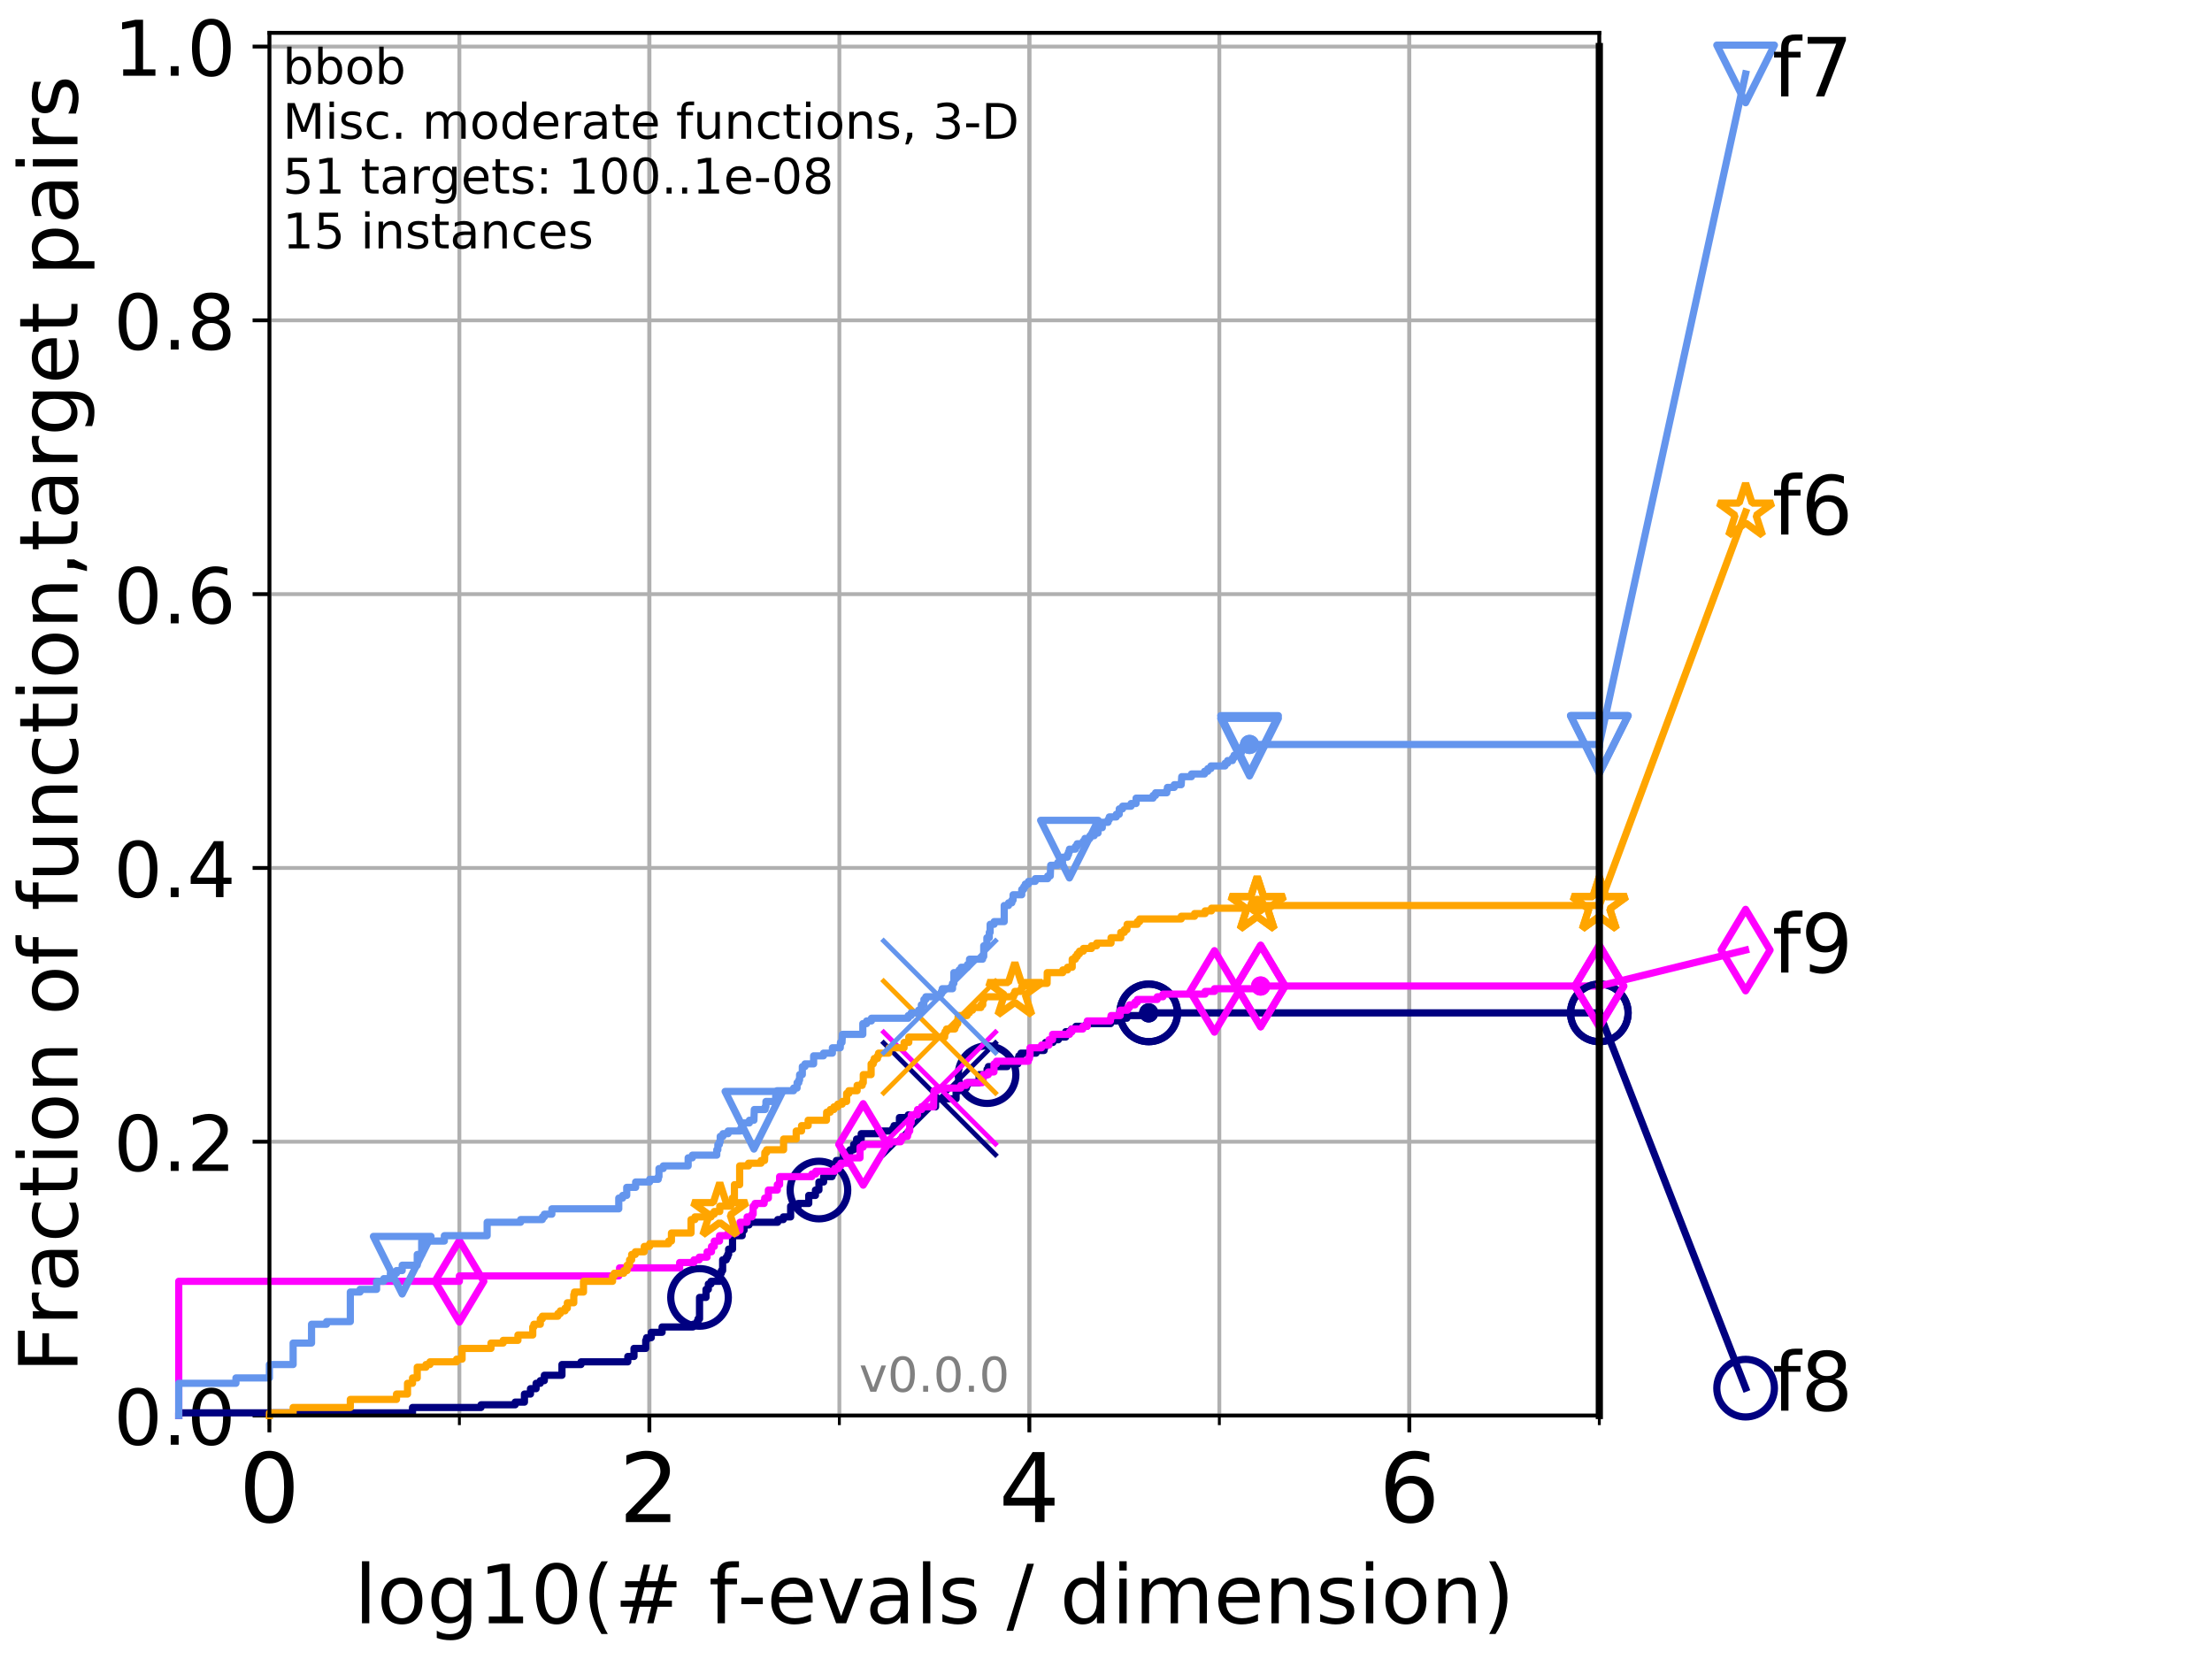 <?xml version="1.0" encoding="utf-8" standalone="no"?>
<!DOCTYPE svg PUBLIC "-//W3C//DTD SVG 1.1//EN"
  "http://www.w3.org/Graphics/SVG/1.1/DTD/svg11.dtd">
<!-- Created with matplotlib (http://matplotlib.org/) -->
<svg height="345.6pt" version="1.1" viewBox="0 0 460.8 345.6" width="460.8pt" xmlns="http://www.w3.org/2000/svg" xmlns:xlink="http://www.w3.org/1999/xlink">
 <defs>
  <style type="text/css">
*{stroke-linecap:butt;stroke-linejoin:round;}
  </style>
 </defs>
 <g id="figure_1">
  <g id="patch_1">
   <path d="M 0 345.6 
L 460.8 345.6 
L 460.8 0 
L 0 0 
z
" style="fill:#ffffff;"/>
  </g>
  <g id="axes_1">
   <g id="patch_2">
    <path d="M 56.12 294.88 
L 333.168 294.88 
L 333.168 6.845 
L 56.12 6.845 
z
" style="fill:#ffffff;"/>
   </g>
   <g id="matplotlib.axis_1">
    <g id="xtick_1">
     <g id="line2d_1">
      <path clip-path="url(#p9ef125713a)" d="M 56.12 294.88 
L 56.12 6.845 
" style="fill:none;stroke:#b0b0b0;stroke-linecap:square;stroke-width:0.8;"/>
     </g>
     <g id="line2d_2">
      <defs>
       <path d="M 0 0 
L 0 3.5 
" id="mb80699f5d9" style="stroke:#000000;stroke-width:0.8;"/>
      </defs>
      <g>
       <use style="stroke:#000000;stroke-width:0.8;" x="56.12" xlink:href="#mb80699f5d9" y="294.88"/>
      </g>
     </g>
     <g id="text_1">
      <!-- 0 -->
      <defs>
       <path d="M 31.781 66.406 
Q 24.172 66.406 20.328 58.906 
Q 16.5 51.422 16.5 36.375 
Q 16.5 21.391 20.328 13.891 
Q 24.172 6.391 31.781 6.391 
Q 39.453 6.391 43.281 13.891 
Q 47.125 21.391 47.125 36.375 
Q 47.125 51.422 43.281 58.906 
Q 39.453 66.406 31.781 66.406 
z
M 31.781 74.219 
Q 44.047 74.219 50.516 64.516 
Q 56.984 54.828 56.984 36.375 
Q 56.984 17.969 50.516 8.266 
Q 44.047 -1.422 31.781 -1.422 
Q 19.531 -1.422 13.062 8.266 
Q 6.594 17.969 6.594 36.375 
Q 6.594 54.828 13.062 64.516 
Q 19.531 74.219 31.781 74.219 
z
" id="DejaVuSans-30"/>
      </defs>
      <g transform="translate(49.758 317.077)scale(0.2 -0.2)">
       <use xlink:href="#DejaVuSans-30"/>
      </g>
     </g>
    </g>
    <g id="xtick_2">
     <g id="line2d_3">
      <path clip-path="url(#p9ef125713a)" d="M 135.277 294.88 
L 135.277 6.845 
" style="fill:none;stroke:#b0b0b0;stroke-linecap:square;stroke-width:0.8;"/>
     </g>
     <g id="line2d_4">
      <g>
       <use style="stroke:#000000;stroke-width:0.8;" x="135.277" xlink:href="#mb80699f5d9" y="294.88"/>
      </g>
     </g>
     <g id="text_2">
      <!-- 2 -->
      <defs>
       <path d="M 19.188 8.297 
L 53.609 8.297 
L 53.609 0 
L 7.328 0 
L 7.328 8.297 
Q 12.938 14.109 22.625 23.891 
Q 32.328 33.688 34.812 36.531 
Q 39.547 41.844 41.422 45.531 
Q 43.312 49.219 43.312 52.781 
Q 43.312 58.594 39.234 62.25 
Q 35.156 65.922 28.609 65.922 
Q 23.969 65.922 18.812 64.312 
Q 13.672 62.703 7.812 59.422 
L 7.812 69.391 
Q 13.766 71.781 18.938 73 
Q 24.125 74.219 28.422 74.219 
Q 39.75 74.219 46.484 68.547 
Q 53.219 62.891 53.219 53.422 
Q 53.219 48.922 51.531 44.891 
Q 49.859 40.875 45.406 35.406 
Q 44.188 33.984 37.641 27.219 
Q 31.109 20.453 19.188 8.297 
z
" id="DejaVuSans-32"/>
      </defs>
      <g transform="translate(128.914 317.077)scale(0.2 -0.2)">
       <use xlink:href="#DejaVuSans-32"/>
      </g>
     </g>
    </g>
    <g id="xtick_3">
     <g id="line2d_5">
      <path clip-path="url(#p9ef125713a)" d="M 214.433 294.88 
L 214.433 6.845 
" style="fill:none;stroke:#b0b0b0;stroke-linecap:square;stroke-width:0.8;"/>
     </g>
     <g id="line2d_6">
      <g>
       <use style="stroke:#000000;stroke-width:0.8;" x="214.433" xlink:href="#mb80699f5d9" y="294.88"/>
      </g>
     </g>
     <g id="text_3">
      <!-- 4 -->
      <defs>
       <path d="M 37.797 64.312 
L 12.891 25.391 
L 37.797 25.391 
z
M 35.203 72.906 
L 47.609 72.906 
L 47.609 25.391 
L 58.016 25.391 
L 58.016 17.188 
L 47.609 17.188 
L 47.609 0 
L 37.797 0 
L 37.797 17.188 
L 4.891 17.188 
L 4.891 26.703 
z
" id="DejaVuSans-34"/>
      </defs>
      <g transform="translate(208.071 317.077)scale(0.2 -0.2)">
       <use xlink:href="#DejaVuSans-34"/>
      </g>
     </g>
    </g>
    <g id="xtick_4">
     <g id="line2d_7">
      <path clip-path="url(#p9ef125713a)" d="M 293.59 294.88 
L 293.59 6.845 
" style="fill:none;stroke:#b0b0b0;stroke-linecap:square;stroke-width:0.8;"/>
     </g>
     <g id="line2d_8">
      <g>
       <use style="stroke:#000000;stroke-width:0.8;" x="293.59" xlink:href="#mb80699f5d9" y="294.88"/>
      </g>
     </g>
     <g id="text_4">
      <!-- 6 -->
      <defs>
       <path d="M 33.016 40.375 
Q 26.375 40.375 22.484 35.828 
Q 18.609 31.297 18.609 23.391 
Q 18.609 15.531 22.484 10.953 
Q 26.375 6.391 33.016 6.391 
Q 39.656 6.391 43.531 10.953 
Q 47.406 15.531 47.406 23.391 
Q 47.406 31.297 43.531 35.828 
Q 39.656 40.375 33.016 40.375 
z
M 52.594 71.297 
L 52.594 62.312 
Q 48.875 64.062 45.094 64.984 
Q 41.312 65.922 37.594 65.922 
Q 27.828 65.922 22.672 59.328 
Q 17.531 52.734 16.797 39.406 
Q 19.672 43.656 24.016 45.922 
Q 28.375 48.188 33.594 48.188 
Q 44.578 48.188 50.953 41.516 
Q 57.328 34.859 57.328 23.391 
Q 57.328 12.156 50.688 5.359 
Q 44.047 -1.422 33.016 -1.422 
Q 20.359 -1.422 13.672 8.266 
Q 6.984 17.969 6.984 36.375 
Q 6.984 53.656 15.188 63.938 
Q 23.391 74.219 37.203 74.219 
Q 40.922 74.219 44.703 73.484 
Q 48.484 72.75 52.594 71.297 
z
" id="DejaVuSans-36"/>
      </defs>
      <g transform="translate(287.227 317.077)scale(0.2 -0.2)">
       <use xlink:href="#DejaVuSans-36"/>
      </g>
     </g>
    </g>
    <g id="xtick_5">
     <g id="line2d_9">
      <path clip-path="url(#p9ef125713a)" d="M 56.12 294.88 
L 56.12 6.845 
" style="fill:none;stroke:#b0b0b0;stroke-linecap:square;stroke-width:0.8;"/>
     </g>
     <g id="line2d_10">
      <defs>
       <path d="M 0 0 
L 0 2 
" id="m9ea3f384b5" style="stroke:#000000;stroke-width:0.6;"/>
      </defs>
      <g>
       <use style="stroke:#000000;stroke-width:0.6;" x="56.12" xlink:href="#m9ea3f384b5" y="294.88"/>
      </g>
     </g>
    </g>
    <g id="xtick_6">
     <g id="line2d_11">
      <path clip-path="url(#p9ef125713a)" d="M 95.698 294.88 
L 95.698 6.845 
" style="fill:none;stroke:#b0b0b0;stroke-linecap:square;stroke-width:0.8;"/>
     </g>
     <g id="line2d_12">
      <g>
       <use style="stroke:#000000;stroke-width:0.6;" x="95.698" xlink:href="#m9ea3f384b5" y="294.88"/>
      </g>
     </g>
    </g>
    <g id="xtick_7">
     <g id="line2d_13">
      <path clip-path="url(#p9ef125713a)" d="M 135.277 294.88 
L 135.277 6.845 
" style="fill:none;stroke:#b0b0b0;stroke-linecap:square;stroke-width:0.8;"/>
     </g>
     <g id="line2d_14">
      <g>
       <use style="stroke:#000000;stroke-width:0.6;" x="135.277" xlink:href="#m9ea3f384b5" y="294.88"/>
      </g>
     </g>
    </g>
    <g id="xtick_8">
     <g id="line2d_15">
      <path clip-path="url(#p9ef125713a)" d="M 174.855 294.88 
L 174.855 6.845 
" style="fill:none;stroke:#b0b0b0;stroke-linecap:square;stroke-width:0.8;"/>
     </g>
     <g id="line2d_16">
      <g>
       <use style="stroke:#000000;stroke-width:0.6;" x="174.855" xlink:href="#m9ea3f384b5" y="294.88"/>
      </g>
     </g>
    </g>
    <g id="xtick_9">
     <g id="line2d_17">
      <path clip-path="url(#p9ef125713a)" d="M 214.433 294.88 
L 214.433 6.845 
" style="fill:none;stroke:#b0b0b0;stroke-linecap:square;stroke-width:0.8;"/>
     </g>
     <g id="line2d_18">
      <g>
       <use style="stroke:#000000;stroke-width:0.6;" x="214.433" xlink:href="#m9ea3f384b5" y="294.88"/>
      </g>
     </g>
    </g>
    <g id="xtick_10">
     <g id="line2d_19">
      <path clip-path="url(#p9ef125713a)" d="M 254.011 294.88 
L 254.011 6.845 
" style="fill:none;stroke:#b0b0b0;stroke-linecap:square;stroke-width:0.8;"/>
     </g>
     <g id="line2d_20">
      <g>
       <use style="stroke:#000000;stroke-width:0.6;" x="254.011" xlink:href="#m9ea3f384b5" y="294.88"/>
      </g>
     </g>
    </g>
    <g id="xtick_11">
     <g id="line2d_21">
      <path clip-path="url(#p9ef125713a)" d="M 293.59 294.88 
L 293.59 6.845 
" style="fill:none;stroke:#b0b0b0;stroke-linecap:square;stroke-width:0.8;"/>
     </g>
     <g id="line2d_22">
      <g>
       <use style="stroke:#000000;stroke-width:0.6;" x="293.59" xlink:href="#m9ea3f384b5" y="294.88"/>
      </g>
     </g>
    </g>
    <g id="xtick_12">
     <g id="line2d_23">
      <path clip-path="url(#p9ef125713a)" d="M 333.168 294.88 
L 333.168 6.845 
" style="fill:none;stroke:#b0b0b0;stroke-linecap:square;stroke-width:0.8;"/>
     </g>
     <g id="line2d_24">
      <g>
       <use style="stroke:#000000;stroke-width:0.6;" x="333.168" xlink:href="#m9ea3f384b5" y="294.88"/>
      </g>
     </g>
    </g>
    <g id="text_5">
     <!-- log10(# f-evals / dimension) -->
     <defs>
      <path d="M 9.422 75.984 
L 18.406 75.984 
L 18.406 0 
L 9.422 0 
z
" id="DejaVuSans-6c"/>
      <path d="M 30.609 48.391 
Q 23.391 48.391 19.188 42.75 
Q 14.984 37.109 14.984 27.297 
Q 14.984 17.484 19.156 11.844 
Q 23.344 6.203 30.609 6.203 
Q 37.797 6.203 41.984 11.859 
Q 46.188 17.531 46.188 27.297 
Q 46.188 37.016 41.984 42.703 
Q 37.797 48.391 30.609 48.391 
z
M 30.609 56 
Q 42.328 56 49.016 48.375 
Q 55.719 40.766 55.719 27.297 
Q 55.719 13.875 49.016 6.219 
Q 42.328 -1.422 30.609 -1.422 
Q 18.844 -1.422 12.172 6.219 
Q 5.516 13.875 5.516 27.297 
Q 5.516 40.766 12.172 48.375 
Q 18.844 56 30.609 56 
z
" id="DejaVuSans-6f"/>
      <path d="M 45.406 27.984 
Q 45.406 37.75 41.375 43.109 
Q 37.359 48.484 30.078 48.484 
Q 22.859 48.484 18.828 43.109 
Q 14.797 37.75 14.797 27.984 
Q 14.797 18.266 18.828 12.891 
Q 22.859 7.516 30.078 7.516 
Q 37.359 7.516 41.375 12.891 
Q 45.406 18.266 45.406 27.984 
z
M 54.391 6.781 
Q 54.391 -7.172 48.188 -13.984 
Q 42 -20.797 29.203 -20.797 
Q 24.469 -20.797 20.266 -20.094 
Q 16.062 -19.391 12.109 -17.922 
L 12.109 -9.188 
Q 16.062 -11.328 19.922 -12.344 
Q 23.781 -13.375 27.781 -13.375 
Q 36.625 -13.375 41.016 -8.766 
Q 45.406 -4.156 45.406 5.172 
L 45.406 9.625 
Q 42.625 4.781 38.281 2.391 
Q 33.938 0 27.875 0 
Q 17.828 0 11.672 7.656 
Q 5.516 15.328 5.516 27.984 
Q 5.516 40.672 11.672 48.328 
Q 17.828 56 27.875 56 
Q 33.938 56 38.281 53.609 
Q 42.625 51.219 45.406 46.391 
L 45.406 54.688 
L 54.391 54.688 
z
" id="DejaVuSans-67"/>
      <path d="M 12.406 8.297 
L 28.516 8.297 
L 28.516 63.922 
L 10.984 60.406 
L 10.984 69.391 
L 28.422 72.906 
L 38.281 72.906 
L 38.281 8.297 
L 54.391 8.297 
L 54.391 0 
L 12.406 0 
z
" id="DejaVuSans-31"/>
      <path d="M 31 75.875 
Q 24.469 64.656 21.281 53.656 
Q 18.109 42.672 18.109 31.391 
Q 18.109 20.125 21.312 9.062 
Q 24.516 -2 31 -13.188 
L 23.188 -13.188 
Q 15.875 -1.703 12.234 9.375 
Q 8.594 20.453 8.594 31.391 
Q 8.594 42.281 12.203 53.312 
Q 15.828 64.359 23.188 75.875 
z
" id="DejaVuSans-28"/>
      <path d="M 51.125 44 
L 36.922 44 
L 32.812 27.688 
L 47.125 27.688 
z
M 43.797 71.781 
L 38.719 51.516 
L 52.984 51.516 
L 58.109 71.781 
L 65.922 71.781 
L 60.891 51.516 
L 76.125 51.516 
L 76.125 44 
L 58.984 44 
L 54.984 27.688 
L 70.516 27.688 
L 70.516 20.219 
L 53.078 20.219 
L 48 0 
L 40.188 0 
L 45.219 20.219 
L 30.906 20.219 
L 25.875 0 
L 18.016 0 
L 23.094 20.219 
L 7.719 20.219 
L 7.719 27.688 
L 24.906 27.688 
L 29 44 
L 13.281 44 
L 13.281 51.516 
L 30.906 51.516 
L 35.891 71.781 
z
" id="DejaVuSans-23"/>
      <path id="DejaVuSans-20"/>
      <path d="M 37.109 75.984 
L 37.109 68.5 
L 28.516 68.5 
Q 23.688 68.5 21.797 66.547 
Q 19.922 64.594 19.922 59.516 
L 19.922 54.688 
L 34.719 54.688 
L 34.719 47.703 
L 19.922 47.703 
L 19.922 0 
L 10.891 0 
L 10.891 47.703 
L 2.297 47.703 
L 2.297 54.688 
L 10.891 54.688 
L 10.891 58.5 
Q 10.891 67.625 15.141 71.797 
Q 19.391 75.984 28.609 75.984 
z
" id="DejaVuSans-66"/>
      <path d="M 4.891 31.391 
L 31.203 31.391 
L 31.203 23.391 
L 4.891 23.391 
z
" id="DejaVuSans-2d"/>
      <path d="M 56.203 29.594 
L 56.203 25.203 
L 14.891 25.203 
Q 15.484 15.922 20.484 11.062 
Q 25.484 6.203 34.422 6.203 
Q 39.594 6.203 44.453 7.469 
Q 49.312 8.734 54.109 11.281 
L 54.109 2.781 
Q 49.266 0.734 44.188 -0.344 
Q 39.109 -1.422 33.891 -1.422 
Q 20.797 -1.422 13.156 6.188 
Q 5.516 13.812 5.516 26.812 
Q 5.516 40.234 12.766 48.109 
Q 20.016 56 32.328 56 
Q 43.359 56 49.781 48.891 
Q 56.203 41.797 56.203 29.594 
z
M 47.219 32.234 
Q 47.125 39.594 43.094 43.984 
Q 39.062 48.391 32.422 48.391 
Q 24.906 48.391 20.391 44.141 
Q 15.875 39.891 15.188 32.172 
z
" id="DejaVuSans-65"/>
      <path d="M 2.984 54.688 
L 12.5 54.688 
L 29.594 8.797 
L 46.688 54.688 
L 56.203 54.688 
L 35.688 0 
L 23.484 0 
z
" id="DejaVuSans-76"/>
      <path d="M 34.281 27.484 
Q 23.391 27.484 19.188 25 
Q 14.984 22.516 14.984 16.5 
Q 14.984 11.719 18.141 8.906 
Q 21.297 6.109 26.703 6.109 
Q 34.188 6.109 38.703 11.406 
Q 43.219 16.703 43.219 25.484 
L 43.219 27.484 
z
M 52.203 31.203 
L 52.203 0 
L 43.219 0 
L 43.219 8.297 
Q 40.141 3.328 35.547 0.953 
Q 30.953 -1.422 24.312 -1.422 
Q 15.922 -1.422 10.953 3.297 
Q 6 8.016 6 15.922 
Q 6 25.141 12.172 29.828 
Q 18.359 34.516 30.609 34.516 
L 43.219 34.516 
L 43.219 35.406 
Q 43.219 41.609 39.141 45 
Q 35.062 48.391 27.688 48.391 
Q 23 48.391 18.547 47.266 
Q 14.109 46.141 10.016 43.891 
L 10.016 52.203 
Q 14.938 54.109 19.578 55.047 
Q 24.219 56 28.609 56 
Q 40.484 56 46.344 49.844 
Q 52.203 43.703 52.203 31.203 
z
" id="DejaVuSans-61"/>
      <path d="M 44.281 53.078 
L 44.281 44.578 
Q 40.484 46.531 36.375 47.5 
Q 32.281 48.484 27.875 48.484 
Q 21.188 48.484 17.844 46.438 
Q 14.5 44.391 14.5 40.281 
Q 14.5 37.156 16.891 35.375 
Q 19.281 33.594 26.516 31.984 
L 29.594 31.297 
Q 39.156 29.25 43.188 25.516 
Q 47.219 21.781 47.219 15.094 
Q 47.219 7.469 41.188 3.016 
Q 35.156 -1.422 24.609 -1.422 
Q 20.219 -1.422 15.453 -0.562 
Q 10.688 0.297 5.422 2 
L 5.422 11.281 
Q 10.406 8.688 15.234 7.391 
Q 20.062 6.109 24.812 6.109 
Q 31.156 6.109 34.562 8.281 
Q 37.984 10.453 37.984 14.406 
Q 37.984 18.062 35.516 20.016 
Q 33.062 21.969 24.703 23.781 
L 21.578 24.516 
Q 13.234 26.266 9.516 29.906 
Q 5.812 33.547 5.812 39.891 
Q 5.812 47.609 11.281 51.797 
Q 16.75 56 26.812 56 
Q 31.781 56 36.172 55.266 
Q 40.578 54.547 44.281 53.078 
z
" id="DejaVuSans-73"/>
      <path d="M 25.391 72.906 
L 33.688 72.906 
L 8.297 -9.281 
L 0 -9.281 
z
" id="DejaVuSans-2f"/>
      <path d="M 45.406 46.391 
L 45.406 75.984 
L 54.391 75.984 
L 54.391 0 
L 45.406 0 
L 45.406 8.203 
Q 42.578 3.328 38.25 0.953 
Q 33.938 -1.422 27.875 -1.422 
Q 17.969 -1.422 11.734 6.484 
Q 5.516 14.406 5.516 27.297 
Q 5.516 40.188 11.734 48.094 
Q 17.969 56 27.875 56 
Q 33.938 56 38.25 53.625 
Q 42.578 51.266 45.406 46.391 
z
M 14.797 27.297 
Q 14.797 17.391 18.875 11.75 
Q 22.953 6.109 30.078 6.109 
Q 37.203 6.109 41.297 11.75 
Q 45.406 17.391 45.406 27.297 
Q 45.406 37.203 41.297 42.844 
Q 37.203 48.484 30.078 48.484 
Q 22.953 48.484 18.875 42.844 
Q 14.797 37.203 14.797 27.297 
z
" id="DejaVuSans-64"/>
      <path d="M 9.422 54.688 
L 18.406 54.688 
L 18.406 0 
L 9.422 0 
z
M 9.422 75.984 
L 18.406 75.984 
L 18.406 64.594 
L 9.422 64.594 
z
" id="DejaVuSans-69"/>
      <path d="M 52 44.188 
Q 55.375 50.25 60.062 53.125 
Q 64.75 56 71.094 56 
Q 79.641 56 84.281 50.016 
Q 88.922 44.047 88.922 33.016 
L 88.922 0 
L 79.891 0 
L 79.891 32.719 
Q 79.891 40.578 77.094 44.375 
Q 74.312 48.188 68.609 48.188 
Q 61.625 48.188 57.562 43.547 
Q 53.516 38.922 53.516 30.906 
L 53.516 0 
L 44.484 0 
L 44.484 32.719 
Q 44.484 40.625 41.703 44.406 
Q 38.922 48.188 33.109 48.188 
Q 26.219 48.188 22.156 43.531 
Q 18.109 38.875 18.109 30.906 
L 18.109 0 
L 9.078 0 
L 9.078 54.688 
L 18.109 54.688 
L 18.109 46.188 
Q 21.188 51.219 25.484 53.609 
Q 29.781 56 35.688 56 
Q 41.656 56 45.828 52.969 
Q 50 49.953 52 44.188 
z
" id="DejaVuSans-6d"/>
      <path d="M 54.891 33.016 
L 54.891 0 
L 45.906 0 
L 45.906 32.719 
Q 45.906 40.484 42.875 44.328 
Q 39.844 48.188 33.797 48.188 
Q 26.516 48.188 22.312 43.547 
Q 18.109 38.922 18.109 30.906 
L 18.109 0 
L 9.078 0 
L 9.078 54.688 
L 18.109 54.688 
L 18.109 46.188 
Q 21.344 51.125 25.703 53.562 
Q 30.078 56 35.797 56 
Q 45.219 56 50.047 50.172 
Q 54.891 44.344 54.891 33.016 
z
" id="DejaVuSans-6e"/>
      <path d="M 8.016 75.875 
L 15.828 75.875 
Q 23.141 64.359 26.781 53.312 
Q 30.422 42.281 30.422 31.391 
Q 30.422 20.453 26.781 9.375 
Q 23.141 -1.703 15.828 -13.188 
L 8.016 -13.188 
Q 14.5 -2 17.703 9.062 
Q 20.906 20.125 20.906 31.391 
Q 20.906 42.672 17.703 53.656 
Q 14.5 64.656 8.016 75.875 
z
" id="DejaVuSans-29"/>
     </defs>
     <g transform="translate(73.803 338.154)scale(0.17 -0.17)">
      <use xlink:href="#DejaVuSans-6c"/>
      <use x="27.783" xlink:href="#DejaVuSans-6f"/>
      <use x="88.965" xlink:href="#DejaVuSans-67"/>
      <use x="152.441" xlink:href="#DejaVuSans-31"/>
      <use x="216.064" xlink:href="#DejaVuSans-30"/>
      <use x="279.688" xlink:href="#DejaVuSans-28"/>
      <use x="318.701" xlink:href="#DejaVuSans-23"/>
      <use x="402.49" xlink:href="#DejaVuSans-20"/>
      <use x="434.277" xlink:href="#DejaVuSans-66"/>
      <use x="469.404" xlink:href="#DejaVuSans-2d"/>
      <use x="505.488" xlink:href="#DejaVuSans-65"/>
      <use x="567.012" xlink:href="#DejaVuSans-76"/>
      <use x="626.191" xlink:href="#DejaVuSans-61"/>
      <use x="687.471" xlink:href="#DejaVuSans-6c"/>
      <use x="715.254" xlink:href="#DejaVuSans-73"/>
      <use x="767.354" xlink:href="#DejaVuSans-20"/>
      <use x="799.141" xlink:href="#DejaVuSans-2f"/>
      <use x="832.832" xlink:href="#DejaVuSans-20"/>
      <use x="864.619" xlink:href="#DejaVuSans-64"/>
      <use x="928.096" xlink:href="#DejaVuSans-69"/>
      <use x="955.879" xlink:href="#DejaVuSans-6d"/>
      <use x="1053.291" xlink:href="#DejaVuSans-65"/>
      <use x="1114.814" xlink:href="#DejaVuSans-6e"/>
      <use x="1178.193" xlink:href="#DejaVuSans-73"/>
      <use x="1230.293" xlink:href="#DejaVuSans-69"/>
      <use x="1258.076" xlink:href="#DejaVuSans-6f"/>
      <use x="1319.258" xlink:href="#DejaVuSans-6e"/>
      <use x="1382.637" xlink:href="#DejaVuSans-29"/>
     </g>
    </g>
   </g>
   <g id="matplotlib.axis_2">
    <g id="ytick_1">
     <g id="line2d_25">
      <path clip-path="url(#p9ef125713a)" d="M 56.12 294.88 
L 333.168 294.88 
" style="fill:none;stroke:#b0b0b0;stroke-linecap:square;stroke-width:0.8;"/>
     </g>
     <g id="line2d_26">
      <defs>
       <path d="M 0 0 
L -3.5 0 
" id="mc969cf0e2c" style="stroke:#000000;stroke-width:0.8;"/>
      </defs>
      <g>
       <use style="stroke:#000000;stroke-width:0.8;" x="56.12" xlink:href="#mc969cf0e2c" y="294.88"/>
      </g>
     </g>
     <g id="text_6">
      <!-- 0.0 -->
      <defs>
       <path d="M 10.688 12.406 
L 21 12.406 
L 21 0 
L 10.688 0 
z
" id="DejaVuSans-2e"/>
      </defs>
      <g transform="translate(23.675 300.959)scale(0.16 -0.16)">
       <use xlink:href="#DejaVuSans-30"/>
       <use x="63.623" xlink:href="#DejaVuSans-2e"/>
       <use x="95.41" xlink:href="#DejaVuSans-30"/>
      </g>
     </g>
    </g>
    <g id="ytick_2">
     <g id="line2d_27">
      <path clip-path="url(#p9ef125713a)" d="M 56.12 237.843 
L 333.168 237.843 
" style="fill:none;stroke:#b0b0b0;stroke-linecap:square;stroke-width:0.8;"/>
     </g>
     <g id="line2d_28">
      <g>
       <use style="stroke:#000000;stroke-width:0.8;" x="56.12" xlink:href="#mc969cf0e2c" y="237.843"/>
      </g>
     </g>
     <g id="text_7">
      <!-- 0.2 -->
      <g transform="translate(23.675 243.922)scale(0.16 -0.16)">
       <use xlink:href="#DejaVuSans-30"/>
       <use x="63.623" xlink:href="#DejaVuSans-2e"/>
       <use x="95.41" xlink:href="#DejaVuSans-32"/>
      </g>
     </g>
    </g>
    <g id="ytick_3">
     <g id="line2d_29">
      <path clip-path="url(#p9ef125713a)" d="M 56.12 180.807 
L 333.168 180.807 
" style="fill:none;stroke:#b0b0b0;stroke-linecap:square;stroke-width:0.8;"/>
     </g>
     <g id="line2d_30">
      <g>
       <use style="stroke:#000000;stroke-width:0.8;" x="56.12" xlink:href="#mc969cf0e2c" y="180.807"/>
      </g>
     </g>
     <g id="text_8">
      <!-- 0.4 -->
      <g transform="translate(23.675 186.886)scale(0.16 -0.16)">
       <use xlink:href="#DejaVuSans-30"/>
       <use x="63.623" xlink:href="#DejaVuSans-2e"/>
       <use x="95.41" xlink:href="#DejaVuSans-34"/>
      </g>
     </g>
    </g>
    <g id="ytick_4">
     <g id="line2d_31">
      <path clip-path="url(#p9ef125713a)" d="M 56.12 123.77 
L 333.168 123.77 
" style="fill:none;stroke:#b0b0b0;stroke-linecap:square;stroke-width:0.8;"/>
     </g>
     <g id="line2d_32">
      <g>
       <use style="stroke:#000000;stroke-width:0.8;" x="56.12" xlink:href="#mc969cf0e2c" y="123.77"/>
      </g>
     </g>
     <g id="text_9">
      <!-- 0.6 -->
      <g transform="translate(23.675 129.849)scale(0.16 -0.16)">
       <use xlink:href="#DejaVuSans-30"/>
       <use x="63.623" xlink:href="#DejaVuSans-2e"/>
       <use x="95.41" xlink:href="#DejaVuSans-36"/>
      </g>
     </g>
    </g>
    <g id="ytick_5">
     <g id="line2d_33">
      <path clip-path="url(#p9ef125713a)" d="M 56.12 66.734 
L 333.168 66.734 
" style="fill:none;stroke:#b0b0b0;stroke-linecap:square;stroke-width:0.8;"/>
     </g>
     <g id="line2d_34">
      <g>
       <use style="stroke:#000000;stroke-width:0.8;" x="56.12" xlink:href="#mc969cf0e2c" y="66.734"/>
      </g>
     </g>
     <g id="text_10">
      <!-- 0.8 -->
      <defs>
       <path d="M 31.781 34.625 
Q 24.75 34.625 20.719 30.859 
Q 16.703 27.094 16.703 20.516 
Q 16.703 13.922 20.719 10.156 
Q 24.75 6.391 31.781 6.391 
Q 38.812 6.391 42.859 10.172 
Q 46.922 13.969 46.922 20.516 
Q 46.922 27.094 42.891 30.859 
Q 38.875 34.625 31.781 34.625 
z
M 21.922 38.812 
Q 15.578 40.375 12.031 44.719 
Q 8.5 49.078 8.5 55.328 
Q 8.5 64.062 14.719 69.141 
Q 20.953 74.219 31.781 74.219 
Q 42.672 74.219 48.875 69.141 
Q 55.078 64.062 55.078 55.328 
Q 55.078 49.078 51.531 44.719 
Q 48 40.375 41.703 38.812 
Q 48.828 37.156 52.797 32.312 
Q 56.781 27.484 56.781 20.516 
Q 56.781 9.906 50.312 4.234 
Q 43.844 -1.422 31.781 -1.422 
Q 19.734 -1.422 13.25 4.234 
Q 6.781 9.906 6.781 20.516 
Q 6.781 27.484 10.781 32.312 
Q 14.797 37.156 21.922 38.812 
z
M 18.312 54.391 
Q 18.312 48.734 21.844 45.562 
Q 25.391 42.391 31.781 42.391 
Q 38.141 42.391 41.719 45.562 
Q 45.312 48.734 45.312 54.391 
Q 45.312 60.062 41.719 63.234 
Q 38.141 66.406 31.781 66.406 
Q 25.391 66.406 21.844 63.234 
Q 18.312 60.062 18.312 54.391 
z
" id="DejaVuSans-38"/>
      </defs>
      <g transform="translate(23.675 72.812)scale(0.16 -0.16)">
       <use xlink:href="#DejaVuSans-30"/>
       <use x="63.623" xlink:href="#DejaVuSans-2e"/>
       <use x="95.41" xlink:href="#DejaVuSans-38"/>
      </g>
     </g>
    </g>
    <g id="ytick_6">
     <g id="line2d_35">
      <path clip-path="url(#p9ef125713a)" d="M 56.12 9.697 
L 333.168 9.697 
" style="fill:none;stroke:#b0b0b0;stroke-linecap:square;stroke-width:0.8;"/>
     </g>
     <g id="line2d_36">
      <g>
       <use style="stroke:#000000;stroke-width:0.8;" x="56.12" xlink:href="#mc969cf0e2c" y="9.697"/>
      </g>
     </g>
     <g id="text_11">
      <!-- 1.0 -->
      <g transform="translate(23.675 15.776)scale(0.16 -0.16)">
       <use xlink:href="#DejaVuSans-31"/>
       <use x="63.623" xlink:href="#DejaVuSans-2e"/>
       <use x="95.41" xlink:href="#DejaVuSans-30"/>
      </g>
     </g>
    </g>
    <g id="text_12">
     <!-- Fraction of function,target pairs -->
     <defs>
      <path d="M 9.812 72.906 
L 51.703 72.906 
L 51.703 64.594 
L 19.672 64.594 
L 19.672 43.109 
L 48.578 43.109 
L 48.578 34.812 
L 19.672 34.812 
L 19.672 0 
L 9.812 0 
z
" id="DejaVuSans-46"/>
      <path d="M 41.109 46.297 
Q 39.594 47.172 37.812 47.578 
Q 36.031 48 33.891 48 
Q 26.266 48 22.188 43.047 
Q 18.109 38.094 18.109 28.812 
L 18.109 0 
L 9.078 0 
L 9.078 54.688 
L 18.109 54.688 
L 18.109 46.188 
Q 20.953 51.172 25.484 53.578 
Q 30.031 56 36.531 56 
Q 37.453 56 38.578 55.875 
Q 39.703 55.766 41.062 55.516 
z
" id="DejaVuSans-72"/>
      <path d="M 48.781 52.594 
L 48.781 44.188 
Q 44.969 46.297 41.141 47.344 
Q 37.312 48.391 33.406 48.391 
Q 24.656 48.391 19.812 42.844 
Q 14.984 37.312 14.984 27.297 
Q 14.984 17.281 19.812 11.734 
Q 24.656 6.203 33.406 6.203 
Q 37.312 6.203 41.141 7.25 
Q 44.969 8.297 48.781 10.406 
L 48.781 2.094 
Q 45.016 0.344 40.984 -0.531 
Q 36.969 -1.422 32.422 -1.422 
Q 20.062 -1.422 12.781 6.344 
Q 5.516 14.109 5.516 27.297 
Q 5.516 40.672 12.859 48.328 
Q 20.219 56 33.016 56 
Q 37.156 56 41.109 55.141 
Q 45.062 54.297 48.781 52.594 
z
" id="DejaVuSans-63"/>
      <path d="M 18.312 70.219 
L 18.312 54.688 
L 36.812 54.688 
L 36.812 47.703 
L 18.312 47.703 
L 18.312 18.016 
Q 18.312 11.328 20.141 9.422 
Q 21.969 7.516 27.594 7.516 
L 36.812 7.516 
L 36.812 0 
L 27.594 0 
Q 17.188 0 13.234 3.875 
Q 9.281 7.766 9.281 18.016 
L 9.281 47.703 
L 2.688 47.703 
L 2.688 54.688 
L 9.281 54.688 
L 9.281 70.219 
z
" id="DejaVuSans-74"/>
      <path d="M 8.5 21.578 
L 8.5 54.688 
L 17.484 54.688 
L 17.484 21.922 
Q 17.484 14.156 20.5 10.266 
Q 23.531 6.391 29.594 6.391 
Q 36.859 6.391 41.078 11.031 
Q 45.312 15.672 45.312 23.688 
L 45.312 54.688 
L 54.297 54.688 
L 54.297 0 
L 45.312 0 
L 45.312 8.406 
Q 42.047 3.422 37.719 1 
Q 33.406 -1.422 27.688 -1.422 
Q 18.266 -1.422 13.375 4.438 
Q 8.5 10.297 8.5 21.578 
z
M 31.109 56 
z
" id="DejaVuSans-75"/>
      <path d="M 11.719 12.406 
L 22.016 12.406 
L 22.016 4 
L 14.016 -11.625 
L 7.719 -11.625 
L 11.719 4 
z
" id="DejaVuSans-2c"/>
      <path d="M 18.109 8.203 
L 18.109 -20.797 
L 9.078 -20.797 
L 9.078 54.688 
L 18.109 54.688 
L 18.109 46.391 
Q 20.953 51.266 25.266 53.625 
Q 29.594 56 35.594 56 
Q 45.562 56 51.781 48.094 
Q 58.016 40.188 58.016 27.297 
Q 58.016 14.406 51.781 6.484 
Q 45.562 -1.422 35.594 -1.422 
Q 29.594 -1.422 25.266 0.953 
Q 20.953 3.328 18.109 8.203 
z
M 48.688 27.297 
Q 48.688 37.203 44.609 42.844 
Q 40.531 48.484 33.406 48.484 
Q 26.266 48.484 22.188 42.844 
Q 18.109 37.203 18.109 27.297 
Q 18.109 17.391 22.188 11.75 
Q 26.266 6.109 33.406 6.109 
Q 40.531 6.109 44.609 11.75 
Q 48.688 17.391 48.688 27.297 
z
" id="DejaVuSans-70"/>
     </defs>
     <g transform="translate(16.14 286.002)rotate(-90)scale(0.17 -0.17)">
      <use xlink:href="#DejaVuSans-46"/>
      <use x="57.41" xlink:href="#DejaVuSans-72"/>
      <use x="98.523" xlink:href="#DejaVuSans-61"/>
      <use x="159.803" xlink:href="#DejaVuSans-63"/>
      <use x="214.783" xlink:href="#DejaVuSans-74"/>
      <use x="253.992" xlink:href="#DejaVuSans-69"/>
      <use x="281.775" xlink:href="#DejaVuSans-6f"/>
      <use x="342.957" xlink:href="#DejaVuSans-6e"/>
      <use x="406.336" xlink:href="#DejaVuSans-20"/>
      <use x="438.123" xlink:href="#DejaVuSans-6f"/>
      <use x="499.305" xlink:href="#DejaVuSans-66"/>
      <use x="534.51" xlink:href="#DejaVuSans-20"/>
      <use x="566.297" xlink:href="#DejaVuSans-66"/>
      <use x="601.502" xlink:href="#DejaVuSans-75"/>
      <use x="664.881" xlink:href="#DejaVuSans-6e"/>
      <use x="728.26" xlink:href="#DejaVuSans-63"/>
      <use x="783.24" xlink:href="#DejaVuSans-74"/>
      <use x="822.449" xlink:href="#DejaVuSans-69"/>
      <use x="850.232" xlink:href="#DejaVuSans-6f"/>
      <use x="911.414" xlink:href="#DejaVuSans-6e"/>
      <use x="974.793" xlink:href="#DejaVuSans-2c"/>
      <use x="1006.58" xlink:href="#DejaVuSans-74"/>
      <use x="1045.789" xlink:href="#DejaVuSans-61"/>
      <use x="1107.068" xlink:href="#DejaVuSans-72"/>
      <use x="1148.166" xlink:href="#DejaVuSans-67"/>
      <use x="1211.643" xlink:href="#DejaVuSans-65"/>
      <use x="1273.166" xlink:href="#DejaVuSans-74"/>
      <use x="1312.375" xlink:href="#DejaVuSans-20"/>
      <use x="1344.162" xlink:href="#DejaVuSans-70"/>
      <use x="1407.639" xlink:href="#DejaVuSans-61"/>
      <use x="1468.918" xlink:href="#DejaVuSans-69"/>
      <use x="1496.701" xlink:href="#DejaVuSans-72"/>
      <use x="1537.814" xlink:href="#DejaVuSans-73"/>
     </g>
    </g>
   </g>
   <g id="line2d_37">
    <defs>
     <path d="M 0 1.5 
C 0.398 1.5 0.779 1.342 1.061 1.061 
C 1.342 0.779 1.5 0.398 1.5 0 
C 1.5 -0.398 1.342 -0.779 1.061 -1.061 
C 0.779 -1.342 0.398 -1.5 0 -1.5 
C -0.398 -1.5 -0.779 -1.342 -1.061 -1.061 
C -1.342 -0.779 -1.5 -0.398 -1.5 0 
C -1.5 0.398 -1.342 0.779 -1.061 1.061 
C -0.779 1.342 -0.398 1.5 0 1.5 
z
" id="m4a7ec9b09f" style="stroke:#000080;"/>
    </defs>
    <g>
     <use style="fill:#000080;stroke:#000080;" x="239.293" xlink:href="#m4a7ec9b09f" y="211.003"/>
     <use style="fill:#000080;stroke:#000080;" x="239.293" xlink:href="#m4a7ec9b09f" y="211.003"/>
    </g>
   </g>
   <g id="line2d_38">
    <path d="M 37.236 294.88 
L 37.236 294.321 
L 85.935 294.321 
L 85.935 293.202 
L 100.208 293.202 
L 100.208 292.643 
L 107.324 292.643 
L 107.324 292.084 
L 109.251 292.084 
L 109.251 290.407 
L 110.506 290.407 
L 110.506 289.288 
L 111.676 289.288 
L 111.676 288.17 
L 112.557 288.17 
L 112.557 287.611 
L 113.396 287.611 
L 113.396 286.492 
L 117.067 286.492 
L 117.067 284.256 
L 121.034 284.256 
L 121.034 283.696 
L 130.784 283.696 
L 130.784 282.578 
L 132.074 282.578 
L 132.074 280.9 
L 134.515 280.9 
L 134.515 279.223 
L 134.694 279.223 
L 134.694 278.664 
L 135.673 278.664 
L 135.673 277.545 
L 137.926 277.545 
L 137.926 276.427 
L 144.364 276.427 
L 144.364 275.868 
L 145.188 275.868 
L 145.188 275.309 
L 145.412 275.309 
L 145.412 274.749 
L 145.726 274.749 
L 145.726 270.276 
L 147.076 270.276 
L 147.076 268.598 
L 147.559 268.598 
L 147.559 267.48 
L 148.111 267.48 
L 148.111 266.921 
L 149.938 266.921 
L 149.938 265.243 
L 150.277 265.243 
L 150.277 264.684 
L 150.538 264.684 
L 150.538 262.447 
L 151.299 262.447 
L 151.299 261.888 
L 151.59 261.888 
L 151.59 261.329 
L 151.788 261.329 
L 151.788 260.211 
L 152.602 260.211 
L 152.602 257.415 
L 154.613 257.415 
L 154.613 256.296 
L 154.999 256.296 
L 154.999 255.178 
L 156.04 255.178 
L 156.04 254.619 
L 162.011 254.619 
L 162.011 254.06 
L 163.18 254.06 
L 163.18 253.501 
L 164.703 253.501 
L 164.703 251.264 
L 166.274 251.264 
L 166.274 250.705 
L 168.477 250.705 
L 168.477 249.027 
L 169.872 249.027 
L 169.872 247.909 
L 170.599 247.909 
L 170.599 246.231 
L 171.576 246.231 
L 171.576 245.113 
L 173.328 245.113 
L 173.328 244.554 
L 173.607 244.554 
L 173.607 243.435 
L 174.225 243.435 
L 174.225 241.758 
L 175.683 241.758 
L 175.683 240.08 
L 177.082 240.08 
L 177.082 239.521 
L 177.835 239.521 
L 177.835 238.403 
L 178.441 238.403 
L 178.441 237.284 
L 179.409 237.284 
L 179.409 236.166 
L 182.858 236.166 
L 182.858 235.607 
L 185.972 235.607 
L 185.972 235.048 
L 186.251 235.048 
L 186.251 234.488 
L 187.366 234.488 
L 187.366 232.811 
L 189.209 232.811 
L 189.209 232.252 
L 191.432 232.252 
L 191.432 231.133 
L 192.05 231.133 
L 192.05 230.574 
L 194.896 230.574 
L 194.896 228.896 
L 199.172 228.896 
L 199.172 227.219 
L 199.854 227.219 
L 199.854 226.66 
L 201.311 226.66 
L 201.311 226.101 
L 201.547 226.101 
L 201.547 225.541 
L 203.961 225.541 
L 203.961 223.864 
L 205.625 223.864 
L 205.625 222.745 
L 205.898 222.745 
L 205.898 222.186 
L 209.826 222.186 
L 209.826 221.627 
L 212.037 221.627 
L 212.037 220.509 
L 212.245 220.509 
L 212.245 219.95 
L 212.696 219.95 
L 212.696 219.39 
L 215.834 219.39 
L 215.834 218.831 
L 217.498 218.831 
L 217.498 218.272 
L 217.661 218.272 
L 217.661 217.713 
L 217.811 217.713 
L 217.811 217.154 
L 219.348 217.154 
L 219.348 216.594 
L 220.48 216.594 
L 220.48 216.035 
L 222.009 216.035 
L 222.009 214.917 
L 223.224 214.917 
L 223.224 214.358 
L 224.134 214.358 
L 224.134 213.799 
L 226.385 213.799 
L 226.385 213.239 
L 231.364 213.239 
L 231.364 212.68 
L 232.738 212.68 
L 232.738 212.121 
L 234.75 212.121 
L 234.75 211.562 
L 239.293 211.562 
L 239.293 211.003 
L 333.168 211.003 
L 333.168 211.003 
" style="fill:none;stroke:#000080;stroke-linecap:square;stroke-width:1.5;"/>
   </g>
   <g id="line2d_39">
    <defs>
     <path d="M 0 6 
C 1.591 6 3.117 5.368 4.243 4.243 
C 5.368 3.117 6 1.591 6 0 
C 6 -1.591 5.368 -3.117 4.243 -4.243 
C 3.117 -5.368 1.591 -6 0 -6 
C -1.591 -6 -3.117 -5.368 -4.243 -4.243 
C -5.368 -3.117 -6 -1.591 -6 0 
C -6 1.591 -5.368 3.117 -4.243 4.243 
C -3.117 5.368 -1.591 6 0 6 
z
" id="me40dc9d610" style="stroke:#000080;stroke-width:1.5;"/>
    </defs>
    <g>
     <use style="fill-opacity:0;stroke:#000080;stroke-width:1.5;" x="145.726" xlink:href="#me40dc9d610" y="270.276"/>
     <use style="fill-opacity:0;stroke:#000080;stroke-width:1.5;" x="170.599" xlink:href="#me40dc9d610" y="247.909"/>
     <use style="fill-opacity:0;stroke:#000080;stroke-width:1.5;" x="205.625" xlink:href="#me40dc9d610" y="223.864"/>
     <use style="fill-opacity:0;stroke:#000080;stroke-width:1.5;" x="239.293" xlink:href="#me40dc9d610" y="211.003"/>
     <use style="fill-opacity:0;stroke:#000080;stroke-width:1.5;" x="239.293" xlink:href="#me40dc9d610" y="211.003"/>
     <use style="fill-opacity:0;stroke:#000080;stroke-width:1.5;" x="333.168" xlink:href="#me40dc9d610" y="211.003"/>
    </g>
   </g>
   <g id="line2d_40">
    <path style="fill:none;stroke:#000080;stroke-linecap:square;stroke-width:1.5;"/>
    <g/>
   </g>
   <g id="line2d_41">
    <path clip-path="url(#p9ef125713a)" d="M 195.722 228.896 
" style="fill:none;stroke:#000080;stroke-linecap:square;stroke-width:1.5;"/>
    <defs>
     <path d="M -12 12 
L 12 -12 
M -12 -12 
L 12 12 
" id="m223646d554" style="stroke:#000080;"/>
    </defs>
    <g clip-path="url(#p9ef125713a)">
     <use style="fill:#000080;stroke:#000080;" x="195.722" xlink:href="#m223646d554" y="228.896"/>
    </g>
   </g>
   <g id="line2d_42">
    <defs>
     <path d="M 0 1.5 
C 0.398 1.5 0.779 1.342 1.061 1.061 
C 1.342 0.779 1.5 0.398 1.5 0 
C 1.5 -0.398 1.342 -0.779 1.061 -1.061 
C 0.779 -1.342 0.398 -1.5 0 -1.5 
C -0.398 -1.5 -0.779 -1.342 -1.061 -1.061 
C -1.342 -0.779 -1.5 -0.398 -1.5 0 
C -1.5 0.398 -1.342 0.779 -1.061 1.061 
C -0.779 1.342 -0.398 1.5 0 1.5 
z
" id="maa935c0b2f" style="stroke:#ff00ff;"/>
    </defs>
    <g>
     <use style="fill:#ff00ff;stroke:#ff00ff;" x="262.615" xlink:href="#maa935c0b2f" y="205.411"/>
     <use style="fill:#ff00ff;stroke:#ff00ff;" x="262.615" xlink:href="#maa935c0b2f" y="205.411"/>
    </g>
   </g>
   <g id="line2d_43">
    <path d="M 37.236 294.88 
L 37.236 266.921 
L 95.698 266.921 
L 95.698 265.803 
L 128.898 265.803 
L 128.898 265.243 
L 129.064 265.243 
L 129.064 264.125 
L 141.584 264.125 
L 141.584 263.007 
L 144.565 263.007 
L 144.565 262.447 
L 145.664 262.447 
L 145.664 261.888 
L 147.305 261.888 
L 147.305 260.77 
L 148.219 260.77 
L 148.219 259.652 
L 148.803 259.652 
L 148.803 258.533 
L 149.89 258.533 
L 149.89 257.415 
L 151.678 257.415 
L 151.678 256.856 
L 153.399 256.856 
L 153.399 256.296 
L 154.16 256.296 
L 154.16 254.619 
L 155.641 254.619 
L 155.641 253.501 
L 156.645 253.501 
L 156.645 252.941 
L 156.892 252.941 
L 156.892 251.264 
L 157.278 251.264 
L 157.278 250.705 
L 159.177 250.705 
L 159.177 250.145 
L 159.304 250.145 
L 159.304 249.586 
L 160.066 249.586 
L 160.066 247.909 
L 161.926 247.909 
L 161.926 246.79 
L 162.405 246.79 
L 162.405 245.113 
L 169.129 245.113 
L 169.129 244.554 
L 169.941 244.554 
L 169.941 243.994 
L 173.907 243.994 
L 173.907 243.435 
L 174.676 243.435 
L 174.676 242.876 
L 175.139 242.876 
L 175.139 242.317 
L 176.571 242.317 
L 176.571 241.758 
L 176.762 241.758 
L 176.762 241.199 
L 179.152 241.199 
L 179.165 238.962 
L 179.821 238.962 
L 179.821 238.403 
L 185.376 238.403 
L 185.376 237.843 
L 187.624 237.843 
L 187.624 237.284 
L 187.956 237.284 
L 187.956 236.725 
L 189.051 236.725 
L 189.051 236.166 
L 189.199 236.166 
L 189.199 235.607 
L 189.509 235.607 
L 189.509 233.929 
L 189.81 233.929 
L 189.841 232.252 
L 191.144 232.252 
L 191.144 231.133 
L 192.006 231.133 
L 192.006 230.574 
L 194.48 230.574 
L 194.566 227.219 
L 195.257 227.219 
L 195.257 226.66 
L 200.151 226.66 
L 200.151 226.101 
L 201.275 226.101 
L 201.275 225.541 
L 204.623 225.541 
L 204.623 224.982 
L 204.809 224.982 
L 204.809 223.864 
L 205.879 223.864 
L 205.879 223.305 
L 207.064 223.305 
L 207.068 221.627 
L 207.588 221.627 
L 207.588 221.068 
L 214.229 221.068 
L 214.229 220.509 
L 214.452 220.509 
L 214.452 219.95 
L 214.574 219.95 
L 214.574 218.272 
L 216.969 218.272 
L 216.969 217.713 
L 218.515 217.713 
L 218.515 216.594 
L 219.267 216.594 
L 219.269 215.476 
L 222.808 215.476 
L 222.808 214.917 
L 223.294 214.917 
L 223.294 214.358 
L 225.573 214.358 
L 225.573 213.799 
L 226.504 213.799 
L 226.504 212.68 
L 231.324 212.68 
L 231.324 212.121 
L 231.453 212.121 
L 231.453 211.562 
L 233.364 211.562 
L 233.365 210.443 
L 234.894 210.443 
L 234.894 209.884 
L 235.291 209.884 
L 235.291 209.325 
L 236.429 209.325 
L 236.429 208.766 
L 236.93 208.766 
L 236.93 208.207 
L 241.077 208.207 
L 241.077 207.648 
L 242.263 207.648 
L 242.263 207.088 
L 251.046 207.088 
L 251.046 206.529 
L 252.995 206.529 
L 252.995 205.97 
L 262.615 205.97 
L 262.615 205.411 
L 333.168 205.411 
L 333.168 205.411 
" style="fill:none;stroke:#ff00ff;stroke-linecap:square;stroke-width:1.5;"/>
   </g>
   <g id="line2d_44">
    <defs>
     <path d="M -0 8.485 
L 5.091 0 
L 0 -8.485 
L -5.091 -0 
z
" id="mee3a62f689" style="stroke:#ff00ff;stroke-linejoin:miter;stroke-width:1.5;"/>
    </defs>
    <g>
     <use style="fill-opacity:0;stroke:#ff00ff;stroke-linejoin:miter;stroke-width:1.5;" x="95.698" xlink:href="#mee3a62f689" y="266.921"/>
     <use style="fill-opacity:0;stroke:#ff00ff;stroke-linejoin:miter;stroke-width:1.5;" x="179.821" xlink:href="#mee3a62f689" y="238.403"/>
     <use style="fill-opacity:0;stroke:#ff00ff;stroke-linejoin:miter;stroke-width:1.5;" x="252.995" xlink:href="#mee3a62f689" y="206.529"/>
     <use style="fill-opacity:0;stroke:#ff00ff;stroke-linejoin:miter;stroke-width:1.5;" x="262.615" xlink:href="#mee3a62f689" y="205.411"/>
     <use style="fill-opacity:0;stroke:#ff00ff;stroke-linejoin:miter;stroke-width:1.5;" x="262.615" xlink:href="#mee3a62f689" y="205.411"/>
     <use style="fill-opacity:0;stroke:#ff00ff;stroke-linejoin:miter;stroke-width:1.5;" x="333.168" xlink:href="#mee3a62f689" y="205.411"/>
    </g>
   </g>
   <g id="line2d_45">
    <path style="fill:none;stroke:#ff00ff;stroke-linecap:square;stroke-width:1.5;"/>
    <g/>
   </g>
   <g id="line2d_46">
    <path clip-path="url(#p9ef125713a)" d="M 195.722 226.66 
" style="fill:none;stroke:#ff00ff;stroke-linecap:square;stroke-width:1.5;"/>
    <defs>
     <path d="M -12 12 
L 12 -12 
M -12 -12 
L 12 12 
" id="m1c86688c93" style="stroke:#ff00ff;"/>
    </defs>
    <g clip-path="url(#p9ef125713a)">
     <use style="fill:#ff00ff;stroke:#ff00ff;" x="195.722" xlink:href="#m1c86688c93" y="226.66"/>
    </g>
   </g>
   <g id="line2d_47">
    <defs>
     <path d="M 0 1.5 
C 0.398 1.5 0.779 1.342 1.061 1.061 
C 1.342 0.779 1.5 0.398 1.5 0 
C 1.5 -0.398 1.342 -0.779 1.061 -1.061 
C 0.779 -1.342 0.398 -1.5 0 -1.5 
C -0.398 -1.5 -0.779 -1.342 -1.061 -1.061 
C -1.342 -0.779 -1.5 -0.398 -1.5 0 
C -1.5 0.398 -1.342 0.779 -1.061 1.061 
C -0.779 1.342 -0.398 1.5 0 1.5 
z
" id="me42ba41b2a" style="stroke:#ffa500;"/>
    </defs>
    <g>
     <use style="fill:#ffa500;stroke:#ffa500;" x="261.898" xlink:href="#me42ba41b2a" y="188.635"/>
     <use style="fill:#ffa500;stroke:#ffa500;" x="261.898" xlink:href="#me42ba41b2a" y="188.635"/>
    </g>
   </g>
   <g id="line2d_48">
    <path d="M 56.12 294.88 
L 56.12 294.321 
L 61.065 294.321 
L 61.065 293.202 
L 72.979 293.202 
L 72.979 291.525 
L 82.598 291.525 
L 82.598 290.407 
L 84.893 290.407 
L 84.893 288.17 
L 85.935 288.17 
L 85.935 287.051 
L 86.918 287.051 
L 86.918 284.815 
L 88.729 284.815 
L 88.729 284.256 
L 89.568 284.256 
L 89.568 283.696 
L 95.116 283.696 
L 95.116 283.137 
L 96.262 283.137 
L 96.262 280.9 
L 102.281 280.9 
L 102.281 279.782 
L 104.819 279.782 
L 104.819 279.223 
L 107.897 279.223 
L 107.897 278.105 
L 110.983 278.105 
L 110.983 276.427 
L 111.217 276.427 
L 111.217 275.868 
L 112.557 275.868 
L 112.557 274.749 
L 112.982 274.749 
L 112.982 274.19 
L 116.22 274.19 
L 116.22 273.631 
L 116.733 273.631 
L 116.733 273.072 
L 117.716 273.072 
L 117.716 272.513 
L 118.187 272.513 
L 118.187 271.394 
L 119.527 271.394 
L 119.527 269.717 
L 119.669 269.717 
L 119.669 269.158 
L 121.551 269.158 
L 121.551 266.921 
L 127.606 266.921 
L 127.606 265.803 
L 127.96 265.803 
L 127.96 265.243 
L 129.945 265.243 
L 129.945 264.684 
L 130.635 264.684 
L 130.635 263.566 
L 131.152 263.566 
L 131.152 262.447 
L 131.584 262.447 
L 131.584 261.329 
L 132.348 261.329 
L 132.348 260.77 
L 134.213 260.77 
L 134.213 259.652 
L 135.334 259.652 
L 135.334 259.092 
L 139.294 259.092 
L 139.294 258.533 
L 139.874 258.533 
L 139.874 256.856 
L 143.954 256.856 
L 143.954 254.06 
L 144.764 254.06 
L 144.764 253.501 
L 148.138 253.501 
L 148.138 252.941 
L 148.777 252.941 
L 148.777 252.382 
L 149.938 252.382 
L 149.938 251.264 
L 152.243 251.264 
L 152.243 250.705 
L 152.539 250.705 
L 152.539 249.586 
L 152.995 249.586 
L 152.995 246.79 
L 154.084 246.79 
L 154.084 242.876 
L 155.937 242.876 
L 155.937 242.317 
L 158.537 242.317 
L 158.537 241.758 
L 159.276 241.758 
L 159.333 240.08 
L 159.696 240.08 
L 159.696 239.521 
L 163.236 239.521 
L 163.236 237.284 
L 165.863 237.284 
L 165.863 235.607 
L 166.977 235.607 
L 166.977 234.488 
L 168.352 234.488 
L 168.352 233.37 
L 172.162 233.37 
L 172.209 231.692 
L 172.961 231.692 
L 172.961 231.133 
L 173.724 231.133 
L 173.724 230.574 
L 174.519 230.574 
L 174.519 230.015 
L 175.446 230.015 
L 175.446 229.456 
L 176.368 229.456 
L 176.368 227.778 
L 176.828 227.778 
L 176.828 227.219 
L 178.557 227.219 
L 178.557 226.101 
L 179.614 226.101 
L 179.614 225.541 
L 179.838 225.541 
L 179.838 223.864 
L 181.469 223.864 
L 181.469 221.627 
L 181.912 221.627 
L 181.912 221.068 
L 182.12 221.068 
L 182.12 220.509 
L 182.797 220.509 
L 182.797 219.95 
L 183.012 219.95 
L 183.012 219.39 
L 185.135 219.39 
L 185.223 218.272 
L 188.337 218.272 
L 188.337 217.154 
L 189.32 217.154 
L 189.32 216.035 
L 196.788 216.035 
L 196.872 214.917 
L 197.183 214.917 
L 197.183 214.358 
L 198.905 214.358 
L 198.905 213.799 
L 199.141 213.799 
L 199.141 213.239 
L 199.508 213.239 
L 199.612 211.562 
L 201.468 211.562 
L 201.468 211.003 
L 201.947 211.003 
L 201.947 210.443 
L 202.597 210.443 
L 202.597 209.884 
L 204.337 209.884 
L 204.337 209.325 
L 204.732 209.325 
L 204.732 208.207 
L 204.989 208.207 
L 204.989 207.648 
L 211.147 207.648 
L 211.147 207.088 
L 211.415 207.088 
L 211.415 206.529 
L 212.725 206.529 
L 212.725 205.97 
L 212.887 205.97 
L 212.887 205.411 
L 214.566 205.411 
L 214.566 204.852 
L 218.13 204.852 
L 218.16 202.615 
L 221.396 202.615 
L 221.396 202.056 
L 222.376 202.056 
L 222.376 201.497 
L 223.362 201.497 
L 223.362 199.819 
L 224.02 199.819 
L 224.02 199.26 
L 224.417 199.26 
L 224.417 198.701 
L 224.878 198.701 
L 224.878 198.141 
L 225.682 198.141 
L 225.682 197.582 
L 227.383 197.582 
L 227.383 197.023 
L 228.454 197.023 
L 228.454 196.464 
L 231.45 196.464 
L 231.45 195.346 
L 233.476 195.346 
L 233.476 194.227 
L 234.222 194.227 
L 234.222 193.668 
L 234.758 193.668 
L 234.803 192.55 
L 236.928 192.55 
L 236.928 191.99 
L 237.415 191.99 
L 237.415 191.431 
L 246.073 191.431 
L 246.073 190.872 
L 248.848 190.872 
L 248.848 190.313 
L 251.045 190.313 
L 251.045 189.754 
L 252.369 189.754 
L 252.369 189.195 
L 261.898 189.195 
L 261.898 188.635 
L 333.168 188.635 
L 333.168 188.635 
" style="fill:none;stroke:#ffa500;stroke-linecap:square;stroke-width:1.5;"/>
   </g>
   <g id="line2d_49">
    <defs>
     <path d="M 0 -6 
L -1.347 -1.854 
L -5.706 -1.854 
L -2.18 0.708 
L -3.527 4.854 
L -0 2.292 
L 3.527 4.854 
L 2.18 0.708 
L 5.706 -1.854 
L 1.347 -1.854 
z
" id="m3ece49e488" style="stroke:#ffa500;stroke-linejoin:bevel;stroke-width:1.5;"/>
    </defs>
    <g>
     <use style="fill-opacity:0;stroke:#ffa500;stroke-linejoin:bevel;stroke-width:1.5;" x="149.938" xlink:href="#m3ece49e488" y="252.382"/>
     <use style="fill-opacity:0;stroke:#ffa500;stroke-linejoin:bevel;stroke-width:1.5;" x="211.415" xlink:href="#m3ece49e488" y="206.529"/>
     <use style="fill-opacity:0;stroke:#ffa500;stroke-linejoin:bevel;stroke-width:1.5;" x="261.898" xlink:href="#m3ece49e488" y="188.635"/>
     <use style="fill-opacity:0;stroke:#ffa500;stroke-linejoin:bevel;stroke-width:1.5;" x="261.898" xlink:href="#m3ece49e488" y="188.635"/>
     <use style="fill-opacity:0;stroke:#ffa500;stroke-linejoin:bevel;stroke-width:1.5;" x="333.168" xlink:href="#m3ece49e488" y="188.635"/>
    </g>
   </g>
   <g id="line2d_50">
    <path style="fill:none;stroke:#ffa500;stroke-linecap:square;stroke-width:1.5;"/>
    <g/>
   </g>
   <g id="line2d_51">
    <path clip-path="url(#p9ef125713a)" d="M 195.722 216.035 
" style="fill:none;stroke:#ffa500;stroke-linecap:square;stroke-width:1.5;"/>
    <defs>
     <path d="M -12 12 
L 12 -12 
M -12 -12 
L 12 12 
" id="m36a368f00c" style="stroke:#ffa500;"/>
    </defs>
    <g clip-path="url(#p9ef125713a)">
     <use style="fill:#ffa500;stroke:#ffa500;" x="195.722" xlink:href="#m36a368f00c" y="216.035"/>
    </g>
   </g>
   <g id="line2d_52">
    <defs>
     <path d="M 0 1.5 
C 0.398 1.5 0.779 1.342 1.061 1.061 
C 1.342 0.779 1.5 0.398 1.5 0 
C 1.5 -0.398 1.342 -0.779 1.061 -1.061 
C 0.779 -1.342 0.398 -1.5 0 -1.5 
C -0.398 -1.5 -0.779 -1.342 -1.061 -1.061 
C -1.342 -0.779 -1.5 -0.398 -1.5 0 
C -1.5 0.398 -1.342 0.779 -1.061 1.061 
C -0.779 1.342 -0.398 1.5 0 1.5 
z
" id="mb51e7ee768" style="stroke:#6495ed;"/>
    </defs>
    <g>
     <use style="fill:#6495ed;stroke:#6495ed;" x="260.303" xlink:href="#mb51e7ee768" y="155.084"/>
     <use style="fill:#6495ed;stroke:#6495ed;" x="260.303" xlink:href="#mb51e7ee768" y="155.084"/>
    </g>
   </g>
   <g id="line2d_53">
    <path d="M 37.236 294.88 
L 37.236 288.17 
L 49.151 288.17 
L 49.151 287.051 
L 56.12 287.051 
L 56.12 284.256 
L 61.065 284.256 
L 61.065 279.782 
L 64.9 279.782 
L 64.9 275.868 
L 68.034 275.868 
L 68.034 275.309 
L 72.979 275.309 
L 72.979 269.158 
L 75.004 269.158 
L 75.004 268.598 
L 78.453 268.598 
L 78.453 266.921 
L 79.949 266.921 
L 79.949 266.362 
L 81.324 266.362 
L 81.324 265.243 
L 82.598 265.243 
L 82.598 264.684 
L 83.784 264.684 
L 83.784 263.566 
L 86.918 263.566 
L 86.918 261.329 
L 87.847 261.329 
L 87.847 258.533 
L 92.564 258.533 
L 92.564 257.415 
L 101.482 257.415 
L 101.482 254.619 
L 108.451 254.619 
L 108.451 254.06 
L 112.982 254.06 
L 112.982 253.501 
L 113.396 253.501 
L 113.396 252.941 
L 114.96 252.941 
L 114.96 251.823 
L 128.898 251.823 
L 128.898 249.586 
L 129.709 249.586 
L 129.709 249.027 
L 130.559 249.027 
L 130.559 247.35 
L 132.416 247.35 
L 132.416 246.231 
L 135.334 246.231 
L 135.334 245.672 
L 137.122 245.672 
L 137.122 245.113 
L 137.276 245.113 
L 137.276 243.435 
L 138.17 243.435 
L 138.17 242.876 
L 143.355 242.876 
L 143.355 241.199 
L 144.228 241.199 
L 144.228 240.639 
L 149.317 240.639 
L 149.317 239.521 
L 149.543 239.521 
L 149.543 238.403 
L 149.865 238.403 
L 149.865 237.843 
L 150.036 237.843 
L 150.036 236.725 
L 150.609 236.725 
L 150.609 236.166 
L 151.678 236.166 
L 151.678 235.607 
L 154.312 235.607 
L 154.312 235.048 
L 154.761 235.048 
L 154.761 233.929 
L 156.108 233.929 
L 156.108 233.37 
L 157.054 233.37 
L 157.134 231.133 
L 159.389 231.133 
L 159.389 230.574 
L 159.557 230.574 
L 159.557 229.456 
L 161.594 229.456 
L 161.594 228.337 
L 161.877 228.337 
L 161.877 227.219 
L 165.323 227.219 
L 165.323 226.66 
L 166.046 226.66 
L 166.046 225.541 
L 166.405 225.541 
L 166.405 224.982 
L 166.573 224.982 
L 166.573 223.864 
L 167.139 223.864 
L 167.139 222.186 
L 167.695 222.186 
L 167.695 221.627 
L 169.492 221.627 
L 169.492 219.95 
L 171.548 219.95 
L 171.548 219.39 
L 173.403 219.39 
L 173.403 218.272 
L 175.043 218.272 
L 175.088 217.154 
L 175.407 217.154 
L 175.49 215.476 
L 179.739 215.476 
L 179.739 213.239 
L 180.536 213.239 
L 180.536 212.68 
L 181.531 212.68 
L 181.531 212.121 
L 189.199 212.121 
L 189.199 211.562 
L 189.8 211.562 
L 189.8 211.003 
L 191.343 211.003 
L 191.343 210.443 
L 191.927 210.443 
L 191.927 209.325 
L 192.464 209.325 
L 192.464 208.207 
L 192.861 208.207 
L 192.861 207.648 
L 195.724 207.648 
L 195.724 207.088 
L 196.106 207.088 
L 196.106 206.529 
L 196.286 206.529 
L 196.286 205.97 
L 198.429 205.97 
L 198.429 204.852 
L 198.706 204.852 
L 198.706 202.615 
L 199.794 202.615 
L 199.794 202.056 
L 200.235 202.056 
L 200.235 201.497 
L 201.53 201.497 
L 201.53 200.937 
L 201.966 200.937 
L 201.966 199.819 
L 204.682 199.819 
L 204.682 199.26 
L 204.929 199.26 
L 204.929 197.023 
L 205.586 197.023 
L 205.586 195.346 
L 206.085 195.346 
L 206.085 194.227 
L 206.265 194.227 
L 206.265 192.55 
L 207.097 192.55 
L 207.097 191.99 
L 209.193 191.99 
L 209.193 188.635 
L 210.1 188.635 
L 210.1 188.076 
L 210.784 188.076 
L 210.784 187.517 
L 211.04 187.517 
L 211.04 186.399 
L 212.849 186.399 
L 212.849 185.28 
L 213.266 185.28 
L 213.266 184.721 
L 213.587 184.721 
L 213.587 184.162 
L 214.248 184.162 
L 214.248 183.603 
L 215.659 183.603 
L 215.659 183.044 
L 218.25 183.044 
L 218.25 182.484 
L 218.792 182.484 
L 218.879 180.248 
L 220.347 180.248 
L 220.347 179.688 
L 221.337 179.688 
L 221.337 178.57 
L 222.354 178.57 
L 222.354 178.011 
L 222.595 178.011 
L 222.595 177.452 
L 222.782 177.452 
L 222.782 176.893 
L 224.026 176.893 
L 224.026 176.333 
L 224.389 176.333 
L 224.389 175.774 
L 225.664 175.774 
L 225.664 175.215 
L 226.018 175.215 
L 226.018 174.656 
L 227.055 174.656 
L 227.055 174.097 
L 227.945 174.097 
L 227.945 173.537 
L 228.74 173.537 
L 228.74 172.419 
L 229.629 172.419 
L 229.629 171.301 
L 230.827 171.301 
L 230.827 170.742 
L 231.09 170.742 
L 231.09 170.182 
L 232.545 170.182 
L 232.545 169.623 
L 233.157 169.623 
L 233.157 168.505 
L 233.848 168.505 
L 233.848 167.946 
L 235.623 167.946 
L 235.623 167.386 
L 236.667 167.386 
L 236.667 166.268 
L 240.203 166.268 
L 240.203 165.709 
L 240.722 165.709 
L 240.722 165.15 
L 243.063 165.15 
L 243.063 164.591 
L 243.193 164.591 
L 243.193 164.031 
L 244.612 164.031 
L 244.612 163.472 
L 246.067 163.472 
L 246.176 161.795 
L 248.208 161.795 
L 248.208 161.235 
L 250.931 161.235 
L 250.931 160.676 
L 251.61 160.676 
L 251.61 160.117 
L 252.263 160.117 
L 252.263 159.558 
L 255.2 159.558 
L 255.2 158.999 
L 255.732 158.999 
L 255.732 158.44 
L 256.749 158.44 
L 256.749 157.88 
L 257.087 157.88 
L 257.087 157.321 
L 258.169 157.321 
L 258.169 156.762 
L 258.618 156.762 
L 258.618 155.644 
L 260.303 155.644 
L 260.303 155.084 
L 333.168 155.084 
L 333.168 155.084 
" style="fill:none;stroke:#6495ed;stroke-linecap:square;stroke-width:1.5;"/>
   </g>
   <g id="line2d_54">
    <defs>
     <path d="M -0 6 
L 6 -6 
L -6 -6 
z
" id="m9c39ff3e75" style="stroke:#6495ed;stroke-linejoin:miter;stroke-width:1.5;"/>
    </defs>
    <g>
     <use style="fill-opacity:0;stroke:#6495ed;stroke-linejoin:miter;stroke-width:1.5;" x="83.784" xlink:href="#m9c39ff3e75" y="263.566"/>
     <use style="fill-opacity:0;stroke:#6495ed;stroke-linejoin:miter;stroke-width:1.5;" x="157.054" xlink:href="#m9c39ff3e75" y="233.37"/>
     <use style="fill-opacity:0;stroke:#6495ed;stroke-linejoin:miter;stroke-width:1.5;" x="222.782" xlink:href="#m9c39ff3e75" y="176.893"/>
     <use style="fill-opacity:0;stroke:#6495ed;stroke-linejoin:miter;stroke-width:1.5;" x="260.303" xlink:href="#m9c39ff3e75" y="155.644"/>
     <use style="fill-opacity:0;stroke:#6495ed;stroke-linejoin:miter;stroke-width:1.5;" x="260.303" xlink:href="#m9c39ff3e75" y="155.084"/>
     <use style="fill-opacity:0;stroke:#6495ed;stroke-linejoin:miter;stroke-width:1.5;" x="333.168" xlink:href="#m9c39ff3e75" y="155.084"/>
    </g>
   </g>
   <g id="line2d_55">
    <path style="fill:none;stroke:#6495ed;stroke-linecap:square;stroke-width:1.5;"/>
    <g/>
   </g>
   <g id="line2d_56">
    <path clip-path="url(#p9ef125713a)" d="M 195.722 207.648 
" style="fill:none;stroke:#6495ed;stroke-linecap:square;stroke-width:1.5;"/>
    <defs>
     <path d="M -12 12 
L 12 -12 
M -12 -12 
L 12 12 
" id="mf98d5b1fd1" style="stroke:#6495ed;"/>
    </defs>
    <g clip-path="url(#p9ef125713a)">
     <use style="fill:#6495ed;stroke:#6495ed;" x="195.722" xlink:href="#mf98d5b1fd1" y="207.648"/>
    </g>
   </g>
   <g id="line2d_57">
    <path d="M 333.168 211.003 
L 363.643 289.176 
" style="fill:none;stroke:#000080;stroke-linecap:square;stroke-width:1.5;"/>
    <g>
     <use style="fill-opacity:0;stroke:#000080;stroke-width:1.5;" x="333.168" xlink:href="#me40dc9d610" y="211.003"/>
     <use style="fill-opacity:0;stroke:#000080;stroke-width:1.5;" x="363.643" xlink:href="#me40dc9d610" y="289.176"/>
    </g>
   </g>
   <g id="line2d_58">
    <path d="M 333.168 205.411 
L 363.643 197.918 
" style="fill:none;stroke:#ff00ff;stroke-linecap:square;stroke-width:1.5;"/>
    <g>
     <use style="fill-opacity:0;stroke:#ff00ff;stroke-linejoin:miter;stroke-width:1.5;" x="333.168" xlink:href="#mee3a62f689" y="205.411"/>
     <use style="fill-opacity:0;stroke:#ff00ff;stroke-linejoin:miter;stroke-width:1.5;" x="363.643" xlink:href="#mee3a62f689" y="197.918"/>
    </g>
   </g>
   <g id="line2d_59">
    <path d="M 333.168 188.635 
L 363.643 106.659 
" style="fill:none;stroke:#ffa500;stroke-linecap:square;stroke-width:1.5;"/>
    <g>
     <use style="fill-opacity:0;stroke:#ffa500;stroke-linejoin:bevel;stroke-width:1.5;" x="333.168" xlink:href="#m3ece49e488" y="188.635"/>
     <use style="fill-opacity:0;stroke:#ffa500;stroke-linejoin:bevel;stroke-width:1.5;" x="363.643" xlink:href="#m3ece49e488" y="106.659"/>
    </g>
   </g>
   <g id="line2d_60">
    <path d="M 333.168 155.084 
L 363.643 15.401 
" style="fill:none;stroke:#6495ed;stroke-linecap:square;stroke-width:1.5;"/>
    <g>
     <use style="fill-opacity:0;stroke:#6495ed;stroke-linejoin:miter;stroke-width:1.5;" x="333.168" xlink:href="#m9c39ff3e75" y="155.084"/>
     <use style="fill-opacity:0;stroke:#6495ed;stroke-linejoin:miter;stroke-width:1.5;" x="363.643" xlink:href="#m9c39ff3e75" y="15.401"/>
    </g>
   </g>
   <g id="line2d_61">
    <path d="M 333.168 294.88 
L 333.168 9.697 
" style="fill:none;stroke:#000000;stroke-linecap:square;stroke-width:1.5;"/>
   </g>
   <g id="patch_3">
    <path d="M 56.12 294.88 
L 56.12 6.845 
" style="fill:none;stroke:#000000;stroke-linecap:square;stroke-linejoin:miter;stroke-width:0.8;"/>
   </g>
   <g id="patch_4">
    <path d="M 333.168 294.88 
L 333.168 6.845 
" style="fill:none;stroke:#000000;stroke-linecap:square;stroke-linejoin:miter;stroke-width:0.8;"/>
   </g>
   <g id="patch_5">
    <path d="M 56.12 294.88 
L 333.168 294.88 
" style="fill:none;stroke:#000000;stroke-linecap:square;stroke-linejoin:miter;stroke-width:0.8;"/>
   </g>
   <g id="patch_6">
    <path d="M 56.12 6.845 
L 333.168 6.845 
" style="fill:none;stroke:#000000;stroke-linecap:square;stroke-linejoin:miter;stroke-width:0.8;"/>
   </g>
   <g id="text_13">
    <!-- f8 -->
    <g transform="translate(369.184 293.867)scale(0.17 -0.17)">
     <use xlink:href="#DejaVuSans-66"/>
     <use x="35.205" xlink:href="#DejaVuSans-38"/>
    </g>
   </g>
   <g id="text_14">
    <!-- f9 -->
    <defs>
     <path d="M 10.984 1.516 
L 10.984 10.5 
Q 14.703 8.734 18.5 7.812 
Q 22.312 6.891 25.984 6.891 
Q 35.75 6.891 40.891 13.453 
Q 46.047 20.016 46.781 33.406 
Q 43.953 29.203 39.594 26.953 
Q 35.25 24.703 29.984 24.703 
Q 19.047 24.703 12.672 31.312 
Q 6.297 37.938 6.297 49.422 
Q 6.297 60.641 12.938 67.422 
Q 19.578 74.219 30.609 74.219 
Q 43.266 74.219 49.922 64.516 
Q 56.594 54.828 56.594 36.375 
Q 56.594 19.141 48.406 8.859 
Q 40.234 -1.422 26.422 -1.422 
Q 22.703 -1.422 18.891 -0.688 
Q 15.094 0.047 10.984 1.516 
z
M 30.609 32.422 
Q 37.25 32.422 41.125 36.953 
Q 45.016 41.5 45.016 49.422 
Q 45.016 57.281 41.125 61.844 
Q 37.25 66.406 30.609 66.406 
Q 23.969 66.406 20.094 61.844 
Q 16.219 57.281 16.219 49.422 
Q 16.219 41.5 20.094 36.953 
Q 23.969 32.422 30.609 32.422 
z
" id="DejaVuSans-39"/>
    </defs>
    <g transform="translate(369.184 202.609)scale(0.17 -0.17)">
     <use xlink:href="#DejaVuSans-66"/>
     <use x="35.205" xlink:href="#DejaVuSans-39"/>
    </g>
   </g>
   <g id="text_15">
    <!-- f6 -->
    <g transform="translate(369.184 111.35)scale(0.17 -0.17)">
     <use xlink:href="#DejaVuSans-66"/>
     <use x="35.205" xlink:href="#DejaVuSans-36"/>
    </g>
   </g>
   <g id="text_16">
    <!-- f7 -->
    <defs>
     <path d="M 8.203 72.906 
L 55.078 72.906 
L 55.078 68.703 
L 28.609 0 
L 18.312 0 
L 43.219 64.594 
L 8.203 64.594 
z
" id="DejaVuSans-37"/>
    </defs>
    <g transform="translate(369.184 20.092)scale(0.17 -0.17)">
     <use xlink:href="#DejaVuSans-66"/>
     <use x="35.205" xlink:href="#DejaVuSans-37"/>
    </g>
   </g>
   <g id="text_17">
    <!-- bbob -->
    <defs>
     <path d="M 48.688 27.297 
Q 48.688 37.203 44.609 42.844 
Q 40.531 48.484 33.406 48.484 
Q 26.266 48.484 22.188 42.844 
Q 18.109 37.203 18.109 27.297 
Q 18.109 17.391 22.188 11.75 
Q 26.266 6.109 33.406 6.109 
Q 40.531 6.109 44.609 11.75 
Q 48.688 17.391 48.688 27.297 
z
M 18.109 46.391 
Q 20.953 51.266 25.266 53.625 
Q 29.594 56 35.594 56 
Q 45.562 56 51.781 48.094 
Q 58.016 40.188 58.016 27.297 
Q 58.016 14.406 51.781 6.484 
Q 45.562 -1.422 35.594 -1.422 
Q 29.594 -1.422 25.266 0.953 
Q 20.953 3.328 18.109 8.203 
L 18.109 0 
L 9.078 0 
L 9.078 75.984 
L 18.109 75.984 
z
" id="DejaVuSans-62"/>
    </defs>
    <g transform="translate(58.89 17.476)scale(0.102 -0.102)">
     <use xlink:href="#DejaVuSans-62"/>
     <use x="63.477" xlink:href="#DejaVuSans-62"/>
     <use x="126.953" xlink:href="#DejaVuSans-6f"/>
     <use x="188.135" xlink:href="#DejaVuSans-62"/>
    </g>
    <!-- Misc. moderate functions, 3-D -->
    <defs>
     <path d="M 9.812 72.906 
L 24.516 72.906 
L 43.109 23.297 
L 61.812 72.906 
L 76.516 72.906 
L 76.516 0 
L 66.891 0 
L 66.891 64.016 
L 48.094 14.016 
L 38.188 14.016 
L 19.391 64.016 
L 19.391 0 
L 9.812 0 
z
" id="DejaVuSans-4d"/>
     <path d="M 40.578 39.312 
Q 47.656 37.797 51.625 33 
Q 55.609 28.219 55.609 21.188 
Q 55.609 10.406 48.188 4.484 
Q 40.766 -1.422 27.094 -1.422 
Q 22.516 -1.422 17.656 -0.516 
Q 12.797 0.391 7.625 2.203 
L 7.625 11.719 
Q 11.719 9.328 16.594 8.109 
Q 21.484 6.891 26.812 6.891 
Q 36.078 6.891 40.938 10.547 
Q 45.797 14.203 45.797 21.188 
Q 45.797 27.641 41.281 31.266 
Q 36.766 34.906 28.719 34.906 
L 20.219 34.906 
L 20.219 43.016 
L 29.109 43.016 
Q 36.375 43.016 40.234 45.922 
Q 44.094 48.828 44.094 54.297 
Q 44.094 59.906 40.109 62.906 
Q 36.141 65.922 28.719 65.922 
Q 24.656 65.922 20.016 65.031 
Q 15.375 64.156 9.812 62.312 
L 9.812 71.094 
Q 15.438 72.656 20.344 73.438 
Q 25.25 74.219 29.594 74.219 
Q 40.828 74.219 47.359 69.109 
Q 53.906 64.016 53.906 55.328 
Q 53.906 49.266 50.438 45.094 
Q 46.969 40.922 40.578 39.312 
z
" id="DejaVuSans-33"/>
     <path d="M 19.672 64.797 
L 19.672 8.109 
L 31.594 8.109 
Q 46.688 8.109 53.688 14.938 
Q 60.688 21.781 60.688 36.531 
Q 60.688 51.172 53.688 57.984 
Q 46.688 64.797 31.594 64.797 
z
M 9.812 72.906 
L 30.078 72.906 
Q 51.266 72.906 61.172 64.094 
Q 71.094 55.281 71.094 36.531 
Q 71.094 17.672 61.125 8.828 
Q 51.172 0 30.078 0 
L 9.812 0 
z
" id="DejaVuSans-44"/>
    </defs>
    <g transform="translate(58.89 28.898)scale(0.102 -0.102)">
     <use xlink:href="#DejaVuSans-4d"/>
     <use x="86.279" xlink:href="#DejaVuSans-69"/>
     <use x="114.062" xlink:href="#DejaVuSans-73"/>
     <use x="166.162" xlink:href="#DejaVuSans-63"/>
     <use x="221.143" xlink:href="#DejaVuSans-2e"/>
     <use x="252.93" xlink:href="#DejaVuSans-20"/>
     <use x="284.717" xlink:href="#DejaVuSans-6d"/>
     <use x="382.129" xlink:href="#DejaVuSans-6f"/>
     <use x="443.311" xlink:href="#DejaVuSans-64"/>
     <use x="506.787" xlink:href="#DejaVuSans-65"/>
     <use x="568.311" xlink:href="#DejaVuSans-72"/>
     <use x="609.424" xlink:href="#DejaVuSans-61"/>
     <use x="670.703" xlink:href="#DejaVuSans-74"/>
     <use x="709.912" xlink:href="#DejaVuSans-65"/>
     <use x="771.436" xlink:href="#DejaVuSans-20"/>
     <use x="803.223" xlink:href="#DejaVuSans-66"/>
     <use x="838.428" xlink:href="#DejaVuSans-75"/>
     <use x="901.807" xlink:href="#DejaVuSans-6e"/>
     <use x="965.186" xlink:href="#DejaVuSans-63"/>
     <use x="1020.166" xlink:href="#DejaVuSans-74"/>
     <use x="1059.375" xlink:href="#DejaVuSans-69"/>
     <use x="1087.158" xlink:href="#DejaVuSans-6f"/>
     <use x="1148.34" xlink:href="#DejaVuSans-6e"/>
     <use x="1211.719" xlink:href="#DejaVuSans-73"/>
     <use x="1263.818" xlink:href="#DejaVuSans-2c"/>
     <use x="1295.605" xlink:href="#DejaVuSans-20"/>
     <use x="1327.393" xlink:href="#DejaVuSans-33"/>
     <use x="1391.016" xlink:href="#DejaVuSans-2d"/>
     <use x="1427.1" xlink:href="#DejaVuSans-44"/>
    </g>
    <!-- 51 targets: 100..1e-08 -->
    <defs>
     <path d="M 10.797 72.906 
L 49.516 72.906 
L 49.516 64.594 
L 19.828 64.594 
L 19.828 46.734 
Q 21.969 47.469 24.109 47.828 
Q 26.266 48.188 28.422 48.188 
Q 40.625 48.188 47.75 41.5 
Q 54.891 34.812 54.891 23.391 
Q 54.891 11.625 47.562 5.094 
Q 40.234 -1.422 26.906 -1.422 
Q 22.312 -1.422 17.547 -0.641 
Q 12.797 0.141 7.719 1.703 
L 7.719 11.625 
Q 12.109 9.234 16.797 8.062 
Q 21.484 6.891 26.703 6.891 
Q 35.156 6.891 40.078 11.328 
Q 45.016 15.766 45.016 23.391 
Q 45.016 31 40.078 35.438 
Q 35.156 39.891 26.703 39.891 
Q 22.75 39.891 18.812 39.016 
Q 14.891 38.141 10.797 36.281 
z
" id="DejaVuSans-35"/>
     <path d="M 11.719 12.406 
L 22.016 12.406 
L 22.016 0 
L 11.719 0 
z
M 11.719 51.703 
L 22.016 51.703 
L 22.016 39.312 
L 11.719 39.312 
z
" id="DejaVuSans-3a"/>
    </defs>
    <g transform="translate(58.89 40.32)scale(0.102 -0.102)">
     <use xlink:href="#DejaVuSans-35"/>
     <use x="63.623" xlink:href="#DejaVuSans-31"/>
     <use x="127.246" xlink:href="#DejaVuSans-20"/>
     <use x="159.033" xlink:href="#DejaVuSans-74"/>
     <use x="198.242" xlink:href="#DejaVuSans-61"/>
     <use x="259.521" xlink:href="#DejaVuSans-72"/>
     <use x="300.619" xlink:href="#DejaVuSans-67"/>
     <use x="364.096" xlink:href="#DejaVuSans-65"/>
     <use x="425.619" xlink:href="#DejaVuSans-74"/>
     <use x="464.828" xlink:href="#DejaVuSans-73"/>
     <use x="516.928" xlink:href="#DejaVuSans-3a"/>
     <use x="550.619" xlink:href="#DejaVuSans-20"/>
     <use x="582.406" xlink:href="#DejaVuSans-31"/>
     <use x="646.029" xlink:href="#DejaVuSans-30"/>
     <use x="709.652" xlink:href="#DejaVuSans-30"/>
     <use x="773.275" xlink:href="#DejaVuSans-2e"/>
     <use x="805.062" xlink:href="#DejaVuSans-2e"/>
     <use x="836.85" xlink:href="#DejaVuSans-31"/>
     <use x="900.473" xlink:href="#DejaVuSans-65"/>
     <use x="961.996" xlink:href="#DejaVuSans-2d"/>
     <use x="998.08" xlink:href="#DejaVuSans-30"/>
     <use x="1061.703" xlink:href="#DejaVuSans-38"/>
    </g>
    <!-- 15 instances -->
    <g transform="translate(58.89 51.741)scale(0.102 -0.102)">
     <use xlink:href="#DejaVuSans-31"/>
     <use x="63.623" xlink:href="#DejaVuSans-35"/>
     <use x="127.246" xlink:href="#DejaVuSans-20"/>
     <use x="159.033" xlink:href="#DejaVuSans-69"/>
     <use x="186.816" xlink:href="#DejaVuSans-6e"/>
     <use x="250.195" xlink:href="#DejaVuSans-73"/>
     <use x="302.295" xlink:href="#DejaVuSans-74"/>
     <use x="341.504" xlink:href="#DejaVuSans-61"/>
     <use x="402.783" xlink:href="#DejaVuSans-6e"/>
     <use x="466.162" xlink:href="#DejaVuSans-63"/>
     <use x="521.143" xlink:href="#DejaVuSans-65"/>
     <use x="582.666" xlink:href="#DejaVuSans-73"/>
    </g>
   </g>
   <g id="text_18">
    <!-- v0.0.0 -->
    <g style="fill:#808080;" transform="translate(178.963 289.92)scale(0.1 -0.1)">
     <use xlink:href="#DejaVuSans-76"/>
     <use x="59.18" xlink:href="#DejaVuSans-30"/>
     <use x="122.803" xlink:href="#DejaVuSans-2e"/>
     <use x="154.59" xlink:href="#DejaVuSans-30"/>
     <use x="218.213" xlink:href="#DejaVuSans-2e"/>
     <use x="250" xlink:href="#DejaVuSans-30"/>
    </g>
   </g>
  </g>
 </g>
 <defs>
  <clipPath id="p9ef125713a">
   <rect height="288.035" width="277.048" x="56.12" y="6.845"/>
  </clipPath>
 </defs>
</svg>
